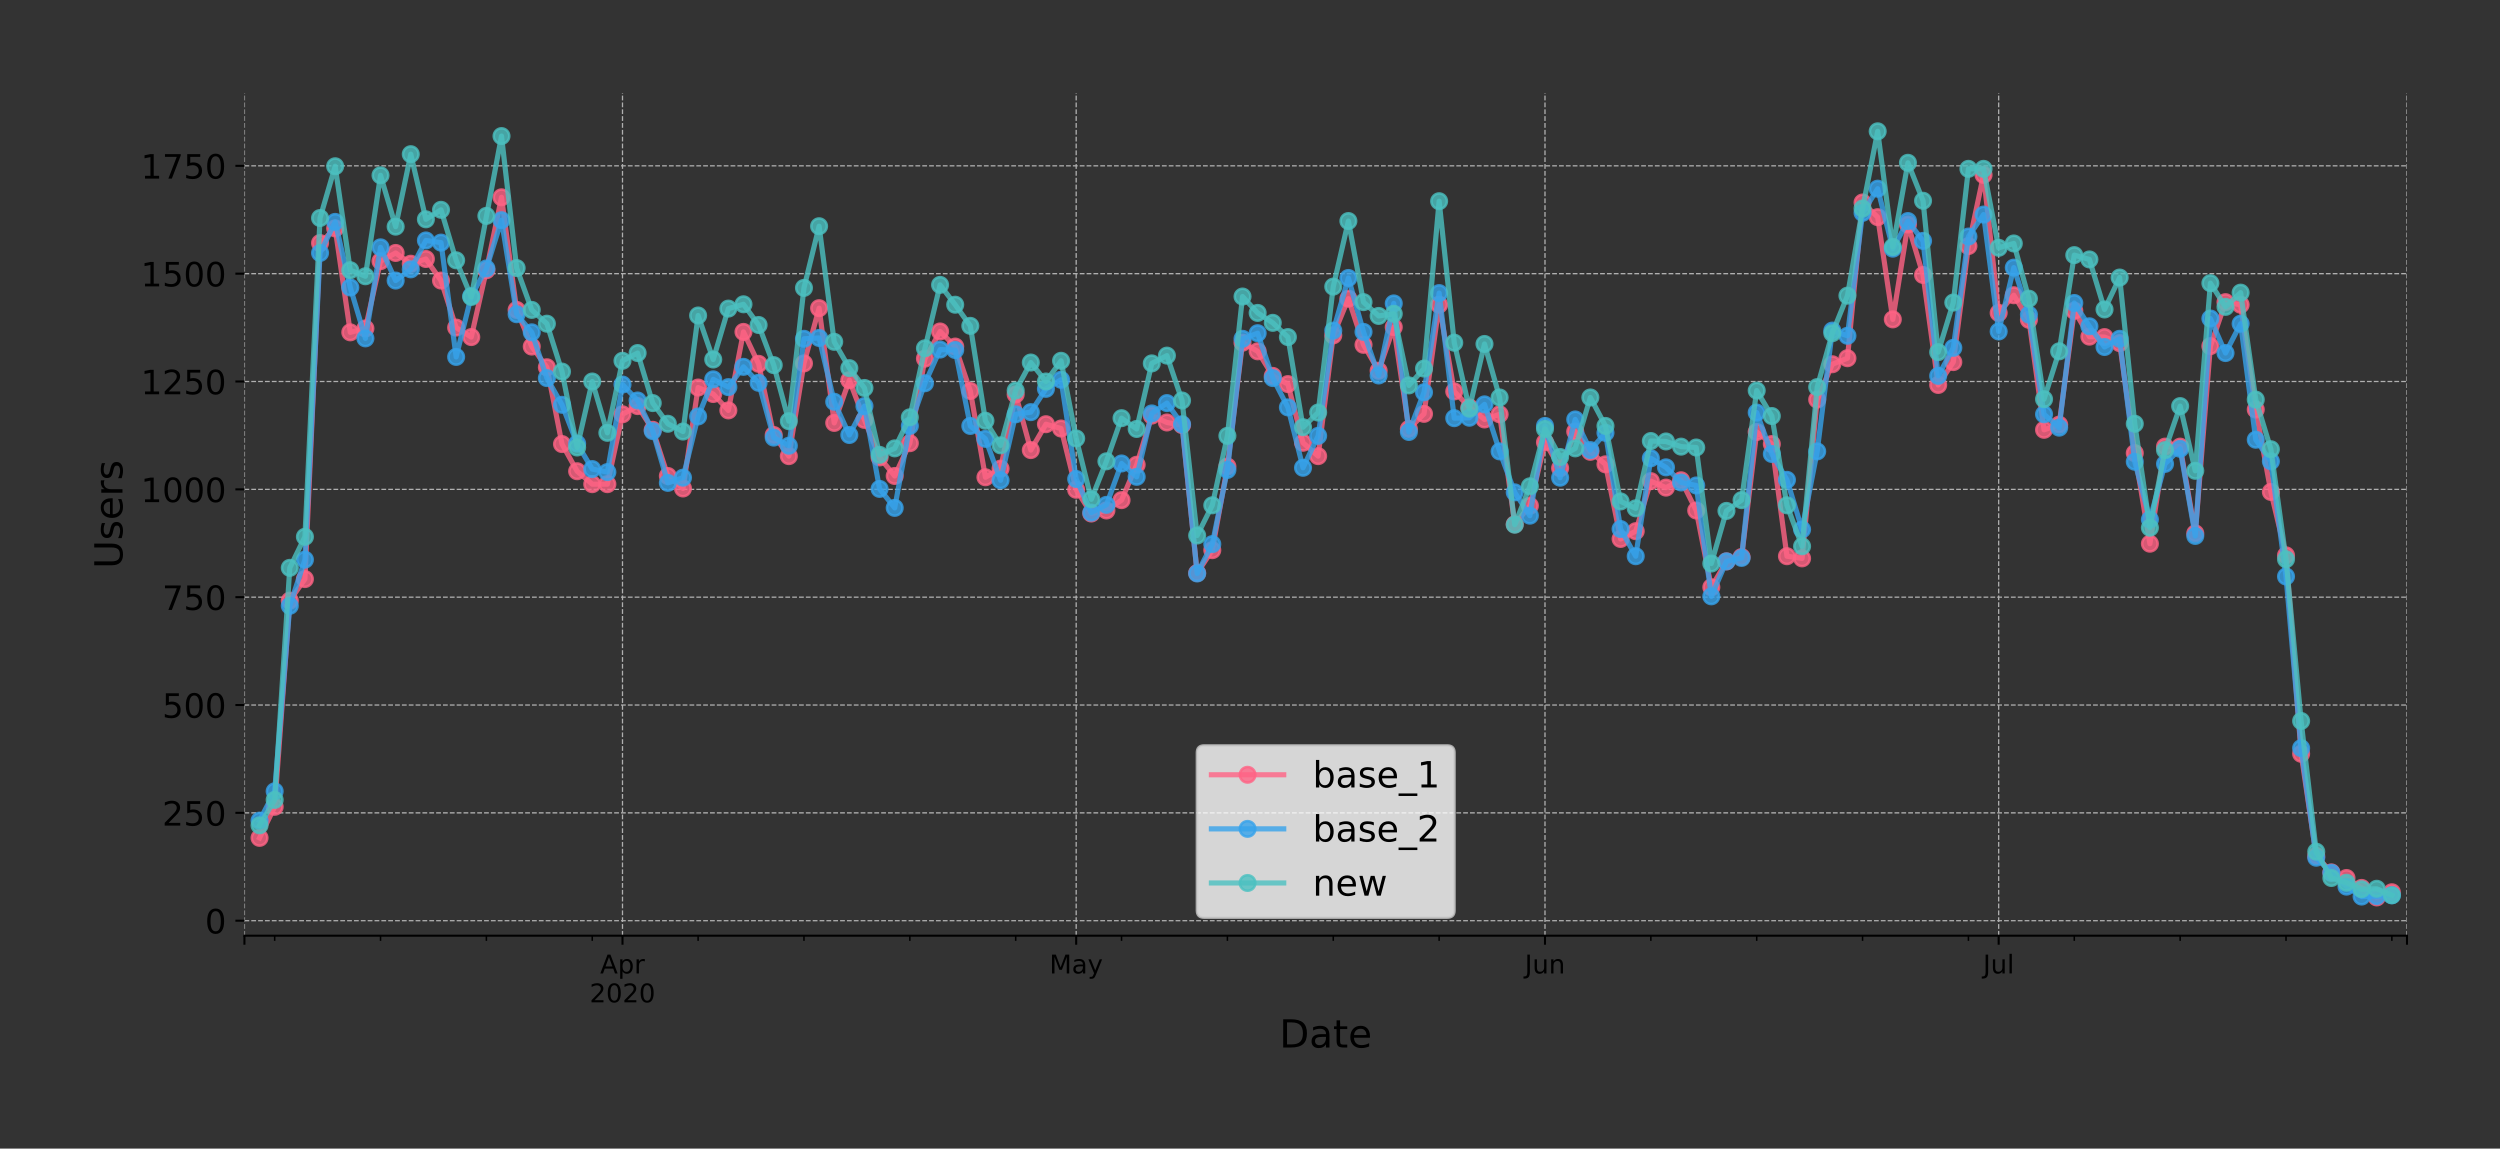 <?xml version="1.0" encoding="utf-8" standalone="no"?>
<!DOCTYPE svg PUBLIC "-//W3C//DTD SVG 1.1//EN"
  "http://www.w3.org/Graphics/SVG/1.1/DTD/svg11.dtd">
<!-- Created with matplotlib (https://matplotlib.org/) -->
<svg height="444.553pt" version="1.1" viewBox="0 0 967.602 444.553" width="967.602pt" xmlns="http://www.w3.org/2000/svg" xmlns:xlink="http://www.w3.org/1999/xlink">
 <rect x="0" y="0" width="967.602" height="444.553" fill="#333333" stroke="none"/>
 <defs>
  <style type="text/css">
*{stroke-linecap:butt;stroke-linejoin:round;}
  </style>
 </defs>
 <g id="figure_1">
  <g id="patch_1">
   <path d="M 0 444.553 
L 967.602 444.553 
L 967.602 -0 
L 0 -0 
z
" style="fill:none;"/>
  </g>
  <g id="axes_1">
   <g id="patch_2">
    <path d="M 94.602 362.16 
L 931.602 362.16 
L 931.602 36 
L 94.602 36 
z
" style="fill:none;"/>
   </g>
   <g id="matplotlib.axis_1">
    <g id="xtick_1">
     <g id="line2d_1">
      <path clip-path="url(#p23d2ae233d)" d="M 94.602 362.16 
L 94.602 36 
" style="fill:none;stroke:#b0b0b0;stroke-dasharray:1.85,0.8;stroke-dashoffset:0;stroke-width:0.5;"/>
     </g>
     <g id="line2d_2">
      <defs>
       <path d="M 0 0 
L 0 3.5 
" id="m725ad8c0c2" style="stroke:#000000;stroke-width:0.8;"/>
      </defs>
      <g>
       <use style="stroke:#000000;stroke-width:0.8;" x="94.602" xlink:href="#m725ad8c0c2" y="362.16"/>
      </g>
     </g>
    </g>
    <g id="xtick_2">
     <g id="line2d_3">
      <path clip-path="url(#p23d2ae233d)" d="M 240.931 362.16 
L 240.931 36 
" style="fill:none;stroke:#b0b0b0;stroke-dasharray:1.85,0.8;stroke-dashoffset:0;stroke-width:0.5;"/>
     </g>
     <g id="line2d_4">
      <g>
       <use style="stroke:#000000;stroke-width:0.8;" x="240.931" xlink:href="#m725ad8c0c2" y="362.16"/>
      </g>
     </g>
     <g id="text_1">
      <!-- Apr -->
      <defs>
       <path d="M 34.188 63.188 
L 20.797 26.906 
L 47.609 26.906 
z
M 28.609 72.906 
L 39.797 72.906 
L 67.578 0 
L 57.328 0 
L 50.688 18.703 
L 17.828 18.703 
L 11.188 0 
L 0.781 0 
z
" id="DejaVuSans-65"/>
       <path d="M 18.109 8.203 
L 18.109 -20.797 
L 9.078 -20.797 
L 9.078 54.688 
L 18.109 54.688 
L 18.109 46.391 
Q 20.953 51.266 25.266 53.625 
Q 29.594 56 35.594 56 
Q 45.562 56 51.781 48.094 
Q 58.016 40.188 58.016 27.297 
Q 58.016 14.406 51.781 6.484 
Q 45.562 -1.422 35.594 -1.422 
Q 29.594 -1.422 25.266 0.953 
Q 20.953 3.328 18.109 8.203 
z
M 48.688 27.297 
Q 48.688 37.203 44.609 42.844 
Q 40.531 48.484 33.406 48.484 
Q 26.266 48.484 22.188 42.844 
Q 18.109 37.203 18.109 27.297 
Q 18.109 17.391 22.188 11.75 
Q 26.266 6.109 33.406 6.109 
Q 40.531 6.109 44.609 11.75 
Q 48.688 17.391 48.688 27.297 
z
" id="DejaVuSans-112"/>
       <path d="M 41.109 46.297 
Q 39.594 47.172 37.812 47.578 
Q 36.031 48 33.891 48 
Q 26.266 48 22.188 43.047 
Q 18.109 38.094 18.109 28.812 
L 18.109 0 
L 9.078 0 
L 9.078 54.688 
L 18.109 54.688 
L 18.109 46.188 
Q 20.953 51.172 25.484 53.578 
Q 30.031 56 36.531 56 
Q 37.453 56 38.578 55.875 
Q 39.703 55.766 41.062 55.516 
z
" id="DejaVuSans-114"/>
      </defs>
      <g transform="translate(232.281 376.758)scale(0.1 -0.1)">
       <use xlink:href="#DejaVuSans-65"/>
       <use x="68.408" xlink:href="#DejaVuSans-112"/>
       <use x="131.885" xlink:href="#DejaVuSans-114"/>
      </g>
      <!-- 2020 -->
      <defs>
       <path d="M 19.188 8.297 
L 53.609 8.297 
L 53.609 0 
L 7.328 0 
L 7.328 8.297 
Q 12.938 14.109 22.625 23.891 
Q 32.328 33.688 34.812 36.531 
Q 39.547 41.844 41.422 45.531 
Q 43.312 49.219 43.312 52.781 
Q 43.312 58.594 39.234 62.25 
Q 35.156 65.922 28.609 65.922 
Q 23.969 65.922 18.812 64.312 
Q 13.672 62.703 7.812 59.422 
L 7.812 69.391 
Q 13.766 71.781 18.938 73 
Q 24.125 74.219 28.422 74.219 
Q 39.75 74.219 46.484 68.547 
Q 53.219 62.891 53.219 53.422 
Q 53.219 48.922 51.531 44.891 
Q 49.859 40.875 45.406 35.406 
Q 44.188 33.984 37.641 27.219 
Q 31.109 20.453 19.188 8.297 
z
" id="DejaVuSans-50"/>
       <path d="M 31.781 66.406 
Q 24.172 66.406 20.328 58.906 
Q 16.5 51.422 16.5 36.375 
Q 16.5 21.391 20.328 13.891 
Q 24.172 6.391 31.781 6.391 
Q 39.453 6.391 43.281 13.891 
Q 47.125 21.391 47.125 36.375 
Q 47.125 51.422 43.281 58.906 
Q 39.453 66.406 31.781 66.406 
z
M 31.781 74.219 
Q 44.047 74.219 50.516 64.516 
Q 56.984 54.828 56.984 36.375 
Q 56.984 17.969 50.516 8.266 
Q 44.047 -1.422 31.781 -1.422 
Q 19.531 -1.422 13.062 8.266 
Q 6.594 17.969 6.594 36.375 
Q 6.594 54.828 13.062 64.516 
Q 19.531 74.219 31.781 74.219 
z
" id="DejaVuSans-48"/>
      </defs>
      <g transform="translate(228.206 387.956)scale(0.1 -0.1)">
       <use xlink:href="#DejaVuSans-50"/>
       <use x="63.623" xlink:href="#DejaVuSans-48"/>
       <use x="127.246" xlink:href="#DejaVuSans-50"/>
       <use x="190.869" xlink:href="#DejaVuSans-48"/>
      </g>
     </g>
    </g>
    <g id="xtick_3">
     <g id="line2d_5">
      <path clip-path="url(#p23d2ae233d)" d="M 416.525 362.16 
L 416.525 36 
" style="fill:none;stroke:#b0b0b0;stroke-dasharray:1.85,0.8;stroke-dashoffset:0;stroke-width:0.5;"/>
     </g>
     <g id="line2d_6">
      <g>
       <use style="stroke:#000000;stroke-width:0.8;" x="416.525" xlink:href="#m725ad8c0c2" y="362.16"/>
      </g>
     </g>
     <g id="text_2">
      <!-- May -->
      <defs>
       <path d="M 9.812 72.906 
L 24.516 72.906 
L 43.109 23.297 
L 61.812 72.906 
L 76.516 72.906 
L 76.516 0 
L 66.891 0 
L 66.891 64.016 
L 48.094 14.016 
L 38.188 14.016 
L 19.391 64.016 
L 19.391 0 
L 9.812 0 
z
" id="DejaVuSans-77"/>
       <path d="M 34.281 27.484 
Q 23.391 27.484 19.188 25 
Q 14.984 22.516 14.984 16.5 
Q 14.984 11.719 18.141 8.906 
Q 21.297 6.109 26.703 6.109 
Q 34.188 6.109 38.703 11.406 
Q 43.219 16.703 43.219 25.484 
L 43.219 27.484 
z
M 52.203 31.203 
L 52.203 0 
L 43.219 0 
L 43.219 8.297 
Q 40.141 3.328 35.547 0.953 
Q 30.953 -1.422 24.312 -1.422 
Q 15.922 -1.422 10.953 3.297 
Q 6 8.016 6 15.922 
Q 6 25.141 12.172 29.828 
Q 18.359 34.516 30.609 34.516 
L 43.219 34.516 
L 43.219 35.406 
Q 43.219 41.609 39.141 45 
Q 35.062 48.391 27.688 48.391 
Q 23 48.391 18.547 47.266 
Q 14.109 46.141 10.016 43.891 
L 10.016 52.203 
Q 14.938 54.109 19.578 55.047 
Q 24.219 56 28.609 56 
Q 40.484 56 46.344 49.844 
Q 52.203 43.703 52.203 31.203 
z
" id="DejaVuSans-97"/>
       <path d="M 32.172 -5.078 
Q 28.375 -14.844 24.75 -17.812 
Q 21.141 -20.797 15.094 -20.797 
L 7.906 -20.797 
L 7.906 -13.281 
L 13.188 -13.281 
Q 16.891 -13.281 18.938 -11.516 
Q 21 -9.766 23.484 -3.219 
L 25.094 0.875 
L 2.984 54.688 
L 12.5 54.688 
L 29.594 11.922 
L 46.688 54.688 
L 56.203 54.688 
z
" id="DejaVuSans-121"/>
      </defs>
      <g transform="translate(406.188 376.758)scale(0.1 -0.1)">
       <use xlink:href="#DejaVuSans-77"/>
       <use x="86.279" xlink:href="#DejaVuSans-97"/>
       <use x="147.559" xlink:href="#DejaVuSans-121"/>
      </g>
     </g>
    </g>
    <g id="xtick_4">
     <g id="line2d_7">
      <path clip-path="url(#p23d2ae233d)" d="M 597.973 362.16 
L 597.973 36 
" style="fill:none;stroke:#b0b0b0;stroke-dasharray:1.85,0.8;stroke-dashoffset:0;stroke-width:0.5;"/>
     </g>
     <g id="line2d_8">
      <g>
       <use style="stroke:#000000;stroke-width:0.8;" x="597.973" xlink:href="#m725ad8c0c2" y="362.16"/>
      </g>
     </g>
     <g id="text_3">
      <!-- Jun -->
      <defs>
       <path d="M 9.812 72.906 
L 19.672 72.906 
L 19.672 5.078 
Q 19.672 -8.109 14.672 -14.062 
Q 9.672 -20.016 -1.422 -20.016 
L -5.172 -20.016 
L -5.172 -11.719 
L -2.094 -11.719 
Q 4.438 -11.719 7.125 -8.047 
Q 9.812 -4.391 9.812 5.078 
z
" id="DejaVuSans-74"/>
       <path d="M 8.5 21.578 
L 8.5 54.688 
L 17.484 54.688 
L 17.484 21.922 
Q 17.484 14.156 20.5 10.266 
Q 23.531 6.391 29.594 6.391 
Q 36.859 6.391 41.078 11.031 
Q 45.312 15.672 45.312 23.688 
L 45.312 54.688 
L 54.297 54.688 
L 54.297 0 
L 45.312 0 
L 45.312 8.406 
Q 42.047 3.422 37.719 1 
Q 33.406 -1.422 27.688 -1.422 
Q 18.266 -1.422 13.375 4.438 
Q 8.5 10.297 8.5 21.578 
z
M 31.109 56 
z
" id="DejaVuSans-117"/>
       <path d="M 54.891 33.016 
L 54.891 0 
L 45.906 0 
L 45.906 32.719 
Q 45.906 40.484 42.875 44.328 
Q 39.844 48.188 33.797 48.188 
Q 26.516 48.188 22.312 43.547 
Q 18.109 38.922 18.109 30.906 
L 18.109 0 
L 9.078 0 
L 9.078 54.688 
L 18.109 54.688 
L 18.109 46.188 
Q 21.344 51.125 25.703 53.562 
Q 30.078 56 35.797 56 
Q 45.219 56 50.047 50.172 
Q 54.891 44.344 54.891 33.016 
z
" id="DejaVuSans-110"/>
      </defs>
      <g transform="translate(590.16 376.758)scale(0.1 -0.1)">
       <use xlink:href="#DejaVuSans-74"/>
       <use x="29.492" xlink:href="#DejaVuSans-117"/>
       <use x="92.871" xlink:href="#DejaVuSans-110"/>
      </g>
     </g>
    </g>
    <g id="xtick_5">
     <g id="line2d_9">
      <path clip-path="url(#p23d2ae233d)" d="M 773.567 362.16 
L 773.567 36 
" style="fill:none;stroke:#b0b0b0;stroke-dasharray:1.85,0.8;stroke-dashoffset:0;stroke-width:0.5;"/>
     </g>
     <g id="line2d_10">
      <g>
       <use style="stroke:#000000;stroke-width:0.8;" x="773.567" xlink:href="#m725ad8c0c2" y="362.16"/>
      </g>
     </g>
     <g id="text_4">
      <!-- Jul -->
      <defs>
       <path d="M 9.422 75.984 
L 18.406 75.984 
L 18.406 0 
L 9.422 0 
z
" id="DejaVuSans-108"/>
      </defs>
      <g transform="translate(767.534 376.758)scale(0.1 -0.1)">
       <use xlink:href="#DejaVuSans-74"/>
       <use x="29.492" xlink:href="#DejaVuSans-117"/>
       <use x="92.871" xlink:href="#DejaVuSans-108"/>
      </g>
     </g>
    </g>
    <g id="xtick_6">
     <g id="line2d_11">
      <path clip-path="url(#p23d2ae233d)" d="M 931.602 362.16 
L 931.602 36 
" style="fill:none;stroke:#b0b0b0;stroke-dasharray:1.85,0.8;stroke-dashoffset:0;stroke-width:0.5;"/>
     </g>
     <g id="line2d_12">
      <g>
       <use style="stroke:#000000;stroke-width:0.8;" x="931.602" xlink:href="#m725ad8c0c2" y="362.16"/>
      </g>
     </g>
    </g>
    <g id="xtick_7">
     <g id="line2d_13">
      <defs>
       <path d="M 0 0 
L 0 2 
" id="mfce5da5f92" style="stroke:#000000;stroke-width:0.6;"/>
      </defs>
      <g>
       <use style="stroke:#000000;stroke-width:0.6;" x="106.308" xlink:href="#mfce5da5f92" y="362.16"/>
      </g>
     </g>
    </g>
    <g id="xtick_8">
     <g id="line2d_14">
      <g>
       <use style="stroke:#000000;stroke-width:0.6;" x="147.281" xlink:href="#mfce5da5f92" y="362.16"/>
      </g>
     </g>
    </g>
    <g id="xtick_9">
     <g id="line2d_15">
      <g>
       <use style="stroke:#000000;stroke-width:0.6;" x="188.253" xlink:href="#mfce5da5f92" y="362.16"/>
      </g>
     </g>
    </g>
    <g id="xtick_10">
     <g id="line2d_16">
      <g>
       <use style="stroke:#000000;stroke-width:0.6;" x="229.225" xlink:href="#mfce5da5f92" y="362.16"/>
      </g>
     </g>
    </g>
    <g id="xtick_11">
     <g id="line2d_17">
      <g>
       <use style="stroke:#000000;stroke-width:0.6;" x="270.197" xlink:href="#mfce5da5f92" y="362.16"/>
      </g>
     </g>
    </g>
    <g id="xtick_12">
     <g id="line2d_18">
      <g>
       <use style="stroke:#000000;stroke-width:0.6;" x="311.169" xlink:href="#mfce5da5f92" y="362.16"/>
      </g>
     </g>
    </g>
    <g id="xtick_13">
     <g id="line2d_19">
      <g>
       <use style="stroke:#000000;stroke-width:0.6;" x="352.141" xlink:href="#mfce5da5f92" y="362.16"/>
      </g>
     </g>
    </g>
    <g id="xtick_14">
     <g id="line2d_20">
      <g>
       <use style="stroke:#000000;stroke-width:0.6;" x="393.113" xlink:href="#mfce5da5f92" y="362.16"/>
      </g>
     </g>
    </g>
    <g id="xtick_15">
     <g id="line2d_21">
      <g>
       <use style="stroke:#000000;stroke-width:0.6;" x="434.085" xlink:href="#mfce5da5f92" y="362.16"/>
      </g>
     </g>
    </g>
    <g id="xtick_16">
     <g id="line2d_22">
      <g>
       <use style="stroke:#000000;stroke-width:0.6;" x="475.057" xlink:href="#mfce5da5f92" y="362.16"/>
      </g>
     </g>
    </g>
    <g id="xtick_17">
     <g id="line2d_23">
      <g>
       <use style="stroke:#000000;stroke-width:0.6;" x="516.029" xlink:href="#mfce5da5f92" y="362.16"/>
      </g>
     </g>
    </g>
    <g id="xtick_18">
     <g id="line2d_24">
      <g>
       <use style="stroke:#000000;stroke-width:0.6;" x="557.001" xlink:href="#mfce5da5f92" y="362.16"/>
      </g>
     </g>
    </g>
    <g id="xtick_19">
     <g id="line2d_25">
      <g>
       <use style="stroke:#000000;stroke-width:0.6;" x="638.945" xlink:href="#mfce5da5f92" y="362.16"/>
      </g>
     </g>
    </g>
    <g id="xtick_20">
     <g id="line2d_26">
      <g>
       <use style="stroke:#000000;stroke-width:0.6;" x="679.917" xlink:href="#mfce5da5f92" y="362.16"/>
      </g>
     </g>
    </g>
    <g id="xtick_21">
     <g id="line2d_27">
      <g>
       <use style="stroke:#000000;stroke-width:0.6;" x="720.889" xlink:href="#mfce5da5f92" y="362.16"/>
      </g>
     </g>
    </g>
    <g id="xtick_22">
     <g id="line2d_28">
      <g>
       <use style="stroke:#000000;stroke-width:0.6;" x="761.861" xlink:href="#mfce5da5f92" y="362.16"/>
      </g>
     </g>
    </g>
    <g id="xtick_23">
     <g id="line2d_29">
      <g>
       <use style="stroke:#000000;stroke-width:0.6;" x="802.833" xlink:href="#mfce5da5f92" y="362.16"/>
      </g>
     </g>
    </g>
    <g id="xtick_24">
     <g id="line2d_30">
      <g>
       <use style="stroke:#000000;stroke-width:0.6;" x="843.805" xlink:href="#mfce5da5f92" y="362.16"/>
      </g>
     </g>
    </g>
    <g id="xtick_25">
     <g id="line2d_31">
      <g>
       <use style="stroke:#000000;stroke-width:0.6;" x="884.777" xlink:href="#mfce5da5f92" y="362.16"/>
      </g>
     </g>
    </g>
    <g id="xtick_26">
     <g id="line2d_32">
      <g>
       <use style="stroke:#000000;stroke-width:0.6;" x="925.749" xlink:href="#mfce5da5f92" y="362.16"/>
      </g>
     </g>
    </g>
    <g id="text_5">
     <!-- Date -->
     <defs>
      <path d="M 19.672 64.797 
L 19.672 8.109 
L 31.594 8.109 
Q 46.688 8.109 53.688 14.938 
Q 60.688 21.781 60.688 36.531 
Q 60.688 51.172 53.688 57.984 
Q 46.688 64.797 31.594 64.797 
z
M 9.812 72.906 
L 30.078 72.906 
Q 51.266 72.906 61.172 64.094 
Q 71.094 55.281 71.094 36.531 
Q 71.094 17.672 61.125 8.828 
Q 51.172 0 30.078 0 
L 9.812 0 
z
" id="DejaVuSans-68"/>
      <path d="M 18.312 70.219 
L 18.312 54.688 
L 36.812 54.688 
L 36.812 47.703 
L 18.312 47.703 
L 18.312 18.016 
Q 18.312 11.328 20.141 9.422 
Q 21.969 7.516 27.594 7.516 
L 36.812 7.516 
L 36.812 0 
L 27.594 0 
Q 17.188 0 13.234 3.875 
Q 9.281 7.766 9.281 18.016 
L 9.281 47.703 
L 2.688 47.703 
L 2.688 54.688 
L 9.281 54.688 
L 9.281 70.219 
z
" id="DejaVuSans-116"/>
      <path d="M 56.203 29.594 
L 56.203 25.203 
L 14.891 25.203 
Q 15.484 15.922 20.484 11.062 
Q 25.484 6.203 34.422 6.203 
Q 39.594 6.203 44.453 7.469 
Q 49.312 8.734 54.109 11.281 
L 54.109 2.781 
Q 49.266 0.734 44.188 -0.344 
Q 39.109 -1.422 33.891 -1.422 
Q 20.797 -1.422 13.156 6.188 
Q 5.516 13.812 5.516 26.812 
Q 5.516 40.234 12.766 48.109 
Q 20.016 56 32.328 56 
Q 43.359 56 49.781 48.891 
Q 56.203 41.797 56.203 29.594 
z
M 47.219 32.234 
Q 47.125 39.594 43.094 43.984 
Q 39.062 48.391 32.422 48.391 
Q 24.906 48.391 20.391 44.141 
Q 15.875 39.891 15.188 32.172 
z
" id="DejaVuSans-101"/>
     </defs>
     <g transform="translate(495.176 405.434)scale(0.15 -0.15)">
      <use xlink:href="#DejaVuSans-68"/>
      <use x="77.002" xlink:href="#DejaVuSans-97"/>
      <use x="138.281" xlink:href="#DejaVuSans-116"/>
      <use x="177.49" xlink:href="#DejaVuSans-101"/>
     </g>
    </g>
   </g>
   <g id="matplotlib.axis_2">
    <g id="ytick_1">
     <g id="line2d_33">
      <path clip-path="url(#p23d2ae233d)" d="M 94.602 356.35 
L 931.602 356.35 
" style="fill:none;stroke:#b0b0b0;stroke-dasharray:1.85,0.8;stroke-dashoffset:0;stroke-width:0.5;"/>
     </g>
     <g id="line2d_34">
      <defs>
       <path d="M 0 0 
L -3.5 0 
" id="mdc25fae4ec" style="stroke:#000000;stroke-width:0.8;"/>
      </defs>
      <g>
       <use style="stroke:#000000;stroke-width:0.8;" x="94.602" xlink:href="#mdc25fae4ec" y="356.35"/>
      </g>
     </g>
     <g id="text_6">
      <!-- 0 -->
      <g transform="translate(79.331 361.289)scale(0.13 -0.13)">
       <use xlink:href="#DejaVuSans-48"/>
      </g>
     </g>
    </g>
    <g id="ytick_2">
     <g id="line2d_35">
      <path clip-path="url(#p23d2ae233d)" d="M 94.602 314.612 
L 931.602 314.612 
" style="fill:none;stroke:#b0b0b0;stroke-dasharray:1.85,0.8;stroke-dashoffset:0;stroke-width:0.5;"/>
     </g>
     <g id="line2d_36">
      <g>
       <use style="stroke:#000000;stroke-width:0.8;" x="94.602" xlink:href="#mdc25fae4ec" y="314.612"/>
      </g>
     </g>
     <g id="text_7">
      <!-- 250 -->
      <defs>
       <path d="M 10.797 72.906 
L 49.516 72.906 
L 49.516 64.594 
L 19.828 64.594 
L 19.828 46.734 
Q 21.969 47.469 24.109 47.828 
Q 26.266 48.188 28.422 48.188 
Q 40.625 48.188 47.75 41.5 
Q 54.891 34.812 54.891 23.391 
Q 54.891 11.625 47.562 5.094 
Q 40.234 -1.422 26.906 -1.422 
Q 22.312 -1.422 17.547 -0.641 
Q 12.797 0.141 7.719 1.703 
L 7.719 11.625 
Q 12.109 9.234 16.797 8.062 
Q 21.484 6.891 26.703 6.891 
Q 35.156 6.891 40.078 11.328 
Q 45.016 15.766 45.016 23.391 
Q 45.016 31 40.078 35.438 
Q 35.156 39.891 26.703 39.891 
Q 22.75 39.891 18.812 39.016 
Q 14.891 38.141 10.797 36.281 
z
" id="DejaVuSans-53"/>
      </defs>
      <g transform="translate(62.788 319.551)scale(0.13 -0.13)">
       <use xlink:href="#DejaVuSans-50"/>
       <use x="63.623" xlink:href="#DejaVuSans-53"/>
       <use x="127.246" xlink:href="#DejaVuSans-48"/>
      </g>
     </g>
    </g>
    <g id="ytick_3">
     <g id="line2d_37">
      <path clip-path="url(#p23d2ae233d)" d="M 94.602 272.873 
L 931.602 272.873 
" style="fill:none;stroke:#b0b0b0;stroke-dasharray:1.85,0.8;stroke-dashoffset:0;stroke-width:0.5;"/>
     </g>
     <g id="line2d_38">
      <g>
       <use style="stroke:#000000;stroke-width:0.8;" x="94.602" xlink:href="#mdc25fae4ec" y="272.873"/>
      </g>
     </g>
     <g id="text_8">
      <!-- 500 -->
      <g transform="translate(62.788 277.812)scale(0.13 -0.13)">
       <use xlink:href="#DejaVuSans-53"/>
       <use x="63.623" xlink:href="#DejaVuSans-48"/>
       <use x="127.246" xlink:href="#DejaVuSans-48"/>
      </g>
     </g>
    </g>
    <g id="ytick_4">
     <g id="line2d_39">
      <path clip-path="url(#p23d2ae233d)" d="M 94.602 231.135 
L 931.602 231.135 
" style="fill:none;stroke:#b0b0b0;stroke-dasharray:1.85,0.8;stroke-dashoffset:0;stroke-width:0.5;"/>
     </g>
     <g id="line2d_40">
      <g>
       <use style="stroke:#000000;stroke-width:0.8;" x="94.602" xlink:href="#mdc25fae4ec" y="231.135"/>
      </g>
     </g>
     <g id="text_9">
      <!-- 750 -->
      <defs>
       <path d="M 8.203 72.906 
L 55.078 72.906 
L 55.078 68.703 
L 28.609 0 
L 18.312 0 
L 43.219 64.594 
L 8.203 64.594 
z
" id="DejaVuSans-55"/>
      </defs>
      <g transform="translate(62.788 236.074)scale(0.13 -0.13)">
       <use xlink:href="#DejaVuSans-55"/>
       <use x="63.623" xlink:href="#DejaVuSans-53"/>
       <use x="127.246" xlink:href="#DejaVuSans-48"/>
      </g>
     </g>
    </g>
    <g id="ytick_5">
     <g id="line2d_41">
      <path clip-path="url(#p23d2ae233d)" d="M 94.602 189.397 
L 931.602 189.397 
" style="fill:none;stroke:#b0b0b0;stroke-dasharray:1.85,0.8;stroke-dashoffset:0;stroke-width:0.5;"/>
     </g>
     <g id="line2d_42">
      <g>
       <use style="stroke:#000000;stroke-width:0.8;" x="94.602" xlink:href="#mdc25fae4ec" y="189.397"/>
      </g>
     </g>
     <g id="text_10">
      <!-- 1000 -->
      <defs>
       <path d="M 12.406 8.297 
L 28.516 8.297 
L 28.516 63.922 
L 10.984 60.406 
L 10.984 69.391 
L 28.422 72.906 
L 38.281 72.906 
L 38.281 8.297 
L 54.391 8.297 
L 54.391 0 
L 12.406 0 
z
" id="DejaVuSans-49"/>
      </defs>
      <g transform="translate(54.517 194.336)scale(0.13 -0.13)">
       <use xlink:href="#DejaVuSans-49"/>
       <use x="63.623" xlink:href="#DejaVuSans-48"/>
       <use x="127.246" xlink:href="#DejaVuSans-48"/>
       <use x="190.869" xlink:href="#DejaVuSans-48"/>
      </g>
     </g>
    </g>
    <g id="ytick_6">
     <g id="line2d_43">
      <path clip-path="url(#p23d2ae233d)" d="M 94.602 147.658 
L 931.602 147.658 
" style="fill:none;stroke:#b0b0b0;stroke-dasharray:1.85,0.8;stroke-dashoffset:0;stroke-width:0.5;"/>
     </g>
     <g id="line2d_44">
      <g>
       <use style="stroke:#000000;stroke-width:0.8;" x="94.602" xlink:href="#mdc25fae4ec" y="147.658"/>
      </g>
     </g>
     <g id="text_11">
      <!-- 1250 -->
      <g transform="translate(54.517 152.597)scale(0.13 -0.13)">
       <use xlink:href="#DejaVuSans-49"/>
       <use x="63.623" xlink:href="#DejaVuSans-50"/>
       <use x="127.246" xlink:href="#DejaVuSans-53"/>
       <use x="190.869" xlink:href="#DejaVuSans-48"/>
      </g>
     </g>
    </g>
    <g id="ytick_7">
     <g id="line2d_45">
      <path clip-path="url(#p23d2ae233d)" d="M 94.602 105.92 
L 931.602 105.92 
" style="fill:none;stroke:#b0b0b0;stroke-dasharray:1.85,0.8;stroke-dashoffset:0;stroke-width:0.5;"/>
     </g>
     <g id="line2d_46">
      <g>
       <use style="stroke:#000000;stroke-width:0.8;" x="94.602" xlink:href="#mdc25fae4ec" y="105.92"/>
      </g>
     </g>
     <g id="text_12">
      <!-- 1500 -->
      <g transform="translate(54.517 110.859)scale(0.13 -0.13)">
       <use xlink:href="#DejaVuSans-49"/>
       <use x="63.623" xlink:href="#DejaVuSans-53"/>
       <use x="127.246" xlink:href="#DejaVuSans-48"/>
       <use x="190.869" xlink:href="#DejaVuSans-48"/>
      </g>
     </g>
    </g>
    <g id="ytick_8">
     <g id="line2d_47">
      <path clip-path="url(#p23d2ae233d)" d="M 94.602 64.182 
L 931.602 64.182 
" style="fill:none;stroke:#b0b0b0;stroke-dasharray:1.85,0.8;stroke-dashoffset:0;stroke-width:0.5;"/>
     </g>
     <g id="line2d_48">
      <g>
       <use style="stroke:#000000;stroke-width:0.8;" x="94.602" xlink:href="#mdc25fae4ec" y="64.182"/>
      </g>
     </g>
     <g id="text_13">
      <!-- 1750 -->
      <g transform="translate(54.517 69.121)scale(0.13 -0.13)">
       <use xlink:href="#DejaVuSans-49"/>
       <use x="63.623" xlink:href="#DejaVuSans-55"/>
       <use x="127.246" xlink:href="#DejaVuSans-53"/>
       <use x="190.869" xlink:href="#DejaVuSans-48"/>
      </g>
     </g>
    </g>
    <g id="text_14">
     <!-- Users -->
     <defs>
      <path d="M 8.688 72.906 
L 18.609 72.906 
L 18.609 28.609 
Q 18.609 16.891 22.844 11.734 
Q 27.094 6.594 36.625 6.594 
Q 46.094 6.594 50.344 11.734 
Q 54.594 16.891 54.594 28.609 
L 54.594 72.906 
L 64.5 72.906 
L 64.5 27.391 
Q 64.5 13.141 57.438 5.859 
Q 50.391 -1.422 36.625 -1.422 
Q 22.797 -1.422 15.734 5.859 
Q 8.688 13.141 8.688 27.391 
z
" id="DejaVuSans-85"/>
      <path d="M 44.281 53.078 
L 44.281 44.578 
Q 40.484 46.531 36.375 47.5 
Q 32.281 48.484 27.875 48.484 
Q 21.188 48.484 17.844 46.438 
Q 14.5 44.391 14.5 40.281 
Q 14.5 37.156 16.891 35.375 
Q 19.281 33.594 26.516 31.984 
L 29.594 31.297 
Q 39.156 29.25 43.188 25.516 
Q 47.219 21.781 47.219 15.094 
Q 47.219 7.469 41.188 3.016 
Q 35.156 -1.422 24.609 -1.422 
Q 20.219 -1.422 15.453 -0.562 
Q 10.688 0.297 5.422 2 
L 5.422 11.281 
Q 10.406 8.688 15.234 7.391 
Q 20.062 6.109 24.812 6.109 
Q 31.156 6.109 34.562 8.281 
Q 37.984 10.453 37.984 14.406 
Q 37.984 18.062 35.516 20.016 
Q 33.062 21.969 24.703 23.781 
L 21.578 24.516 
Q 13.234 26.266 9.516 29.906 
Q 5.812 33.547 5.812 39.891 
Q 5.812 47.609 11.281 51.797 
Q 16.75 56 26.812 56 
Q 31.781 56 36.172 55.266 
Q 40.578 54.547 44.281 53.078 
z
" id="DejaVuSans-115"/>
     </defs>
     <g transform="translate(47.398 220.081)rotate(-90)scale(0.15 -0.15)">
      <use xlink:href="#DejaVuSans-85"/>
      <use x="73.193" xlink:href="#DejaVuSans-115"/>
      <use x="125.293" xlink:href="#DejaVuSans-101"/>
      <use x="186.816" xlink:href="#DejaVuSans-114"/>
      <use x="227.93" xlink:href="#DejaVuSans-115"/>
     </g>
    </g>
   </g>
   <g id="line2d_49">
    <path clip-path="url(#p23d2ae233d)" d="M 100.455 324.295 
L 106.308 312.274 
L 112.162 232.471 
L 118.015 224.123 
L 123.868 94.066 
L 129.721 88.39 
L 135.574 128.626 
L 141.427 127.123 
L 147.281 101.078 
L 153.134 97.906 
L 158.987 102.08 
L 164.84 100.244 
L 170.693 108.591 
L 176.546 126.789 
L 182.399 130.462 
L 188.253 104.584 
L 194.106 76.369 
L 199.959 119.944 
L 205.812 134.135 
L 211.665 142.149 
L 217.518 171.867 
L 223.371 182.385 
L 229.225 187.393 
L 235.078 187.393 
L 240.931 160.347 
L 246.784 157.175 
L 252.637 166.357 
L 258.49 184.221 
L 264.343 189.063 
L 270.197 149.996 
L 276.05 152.5 
L 281.903 158.844 
L 287.756 128.459 
L 293.609 140.813 
L 299.462 168.361 
L 305.315 176.541 
L 311.169 140.646 
L 317.022 119.276 
L 322.875 163.686 
L 328.728 147.158 
L 334.581 162.517 
L 340.434 177.042 
L 346.288 184.221 
L 352.141 171.533 
L 357.994 138.81 
L 363.847 128.292 
L 369.7 134.135 
L 375.553 151.331 
L 381.406 184.722 
L 387.26 181.383 
L 393.113 152.667 
L 398.966 174.204 
L 404.819 164.187 
L 410.672 165.856 
L 416.525 189.564 
L 422.378 198.746 
L 428.232 197.577 
L 434.085 193.571 
L 439.938 179.88 
L 445.791 160.848 
L 451.644 163.519 
L 457.497 164.521 
L 463.35 221.786 
L 469.204 212.937 
L 475.057 180.548 
L 480.91 132.633 
L 486.763 135.972 
L 492.616 145.488 
L 498.469 148.66 
L 504.322 171.366 
L 510.176 176.541 
L 516.029 129.794 
L 521.882 115.603 
L 527.735 133.467 
L 533.588 143.485 
L 539.441 126.622 
L 545.294 166.023 
L 551.148 160.18 
L 557.001 117.941 
L 562.854 151.498 
L 568.707 157.676 
L 574.56 162.35 
L 580.413 160.347 
L 586.267 202.92 
L 592.12 195.741 
L 597.973 171.199 
L 603.826 181.216 
L 609.679 167.025 
L 615.532 174.872 
L 621.385 179.713 
L 627.239 208.596 
L 633.092 205.591 
L 638.945 186.225 
L 644.798 188.729 
L 650.651 185.891 
L 656.504 197.577 
L 662.357 227.295 
L 668.211 217.278 
L 674.064 215.608 
L 679.917 167.192 
L 685.77 171.867 
L 691.623 215.274 
L 697.476 216.109 
L 703.329 154.67 
L 709.183 140.98 
L 715.036 138.643 
L 720.889 78.373 
L 726.742 84.049 
L 732.595 123.617 
L 738.448 86.887 
L 744.301 106.421 
L 750.155 148.994 
L 756.008 140.145 
L 761.861 95.235 
L 767.714 67.688 
L 773.567 121.113 
L 779.42 114.268 
L 785.274 123.784 
L 791.127 166.357 
L 796.98 164.354 
L 802.833 120.278 
L 808.686 130.295 
L 814.539 130.462 
L 820.392 132.8 
L 826.246 175.373 
L 832.099 210.433 
L 837.952 172.868 
L 843.805 172.868 
L 849.658 206.426 
L 855.511 133.968 
L 861.364 116.939 
L 867.218 117.941 
L 873.071 158.51 
L 878.924 190.398 
L 884.777 214.941 
L 890.63 291.739 
L 896.483 331.307 
L 902.336 337.651 
L 908.19 339.822 
L 914.043 343.662 
L 919.896 347.335 
L 925.749 345.331 
L 925.749 345.331 
" style="fill:none;stroke:#ff6384;stroke-linecap:square;stroke-opacity:0.8;stroke-width:2;"/>
    <defs>
     <path d="M 0 3 
C 0.796 3 1.559 2.684 2.121 2.121 
C 2.684 1.559 3 0.796 3 0 
C 3 -0.796 2.684 -1.559 2.121 -2.121 
C 1.559 -2.684 0.796 -3 0 -3 
C -0.796 -3 -1.559 -2.684 -2.121 -2.121 
C -2.684 -1.559 -3 -0.796 -3 0 
C -3 0.796 -2.684 1.559 -2.121 2.121 
C -1.559 2.684 -0.796 3 0 3 
z
" id="m38309b43a3" style="stroke:#ff6384;stroke-opacity:0.8;"/>
    </defs>
    <g clip-path="url(#p23d2ae233d)">
     <use style="fill:#ff6384;fill-opacity:0.8;stroke:#ff6384;stroke-opacity:0.8;" x="100.455" xlink:href="#m38309b43a3" y="324.295"/>
     <use style="fill:#ff6384;fill-opacity:0.8;stroke:#ff6384;stroke-opacity:0.8;" x="106.308" xlink:href="#m38309b43a3" y="312.274"/>
     <use style="fill:#ff6384;fill-opacity:0.8;stroke:#ff6384;stroke-opacity:0.8;" x="112.162" xlink:href="#m38309b43a3" y="232.471"/>
     <use style="fill:#ff6384;fill-opacity:0.8;stroke:#ff6384;stroke-opacity:0.8;" x="118.015" xlink:href="#m38309b43a3" y="224.123"/>
     <use style="fill:#ff6384;fill-opacity:0.8;stroke:#ff6384;stroke-opacity:0.8;" x="123.868" xlink:href="#m38309b43a3" y="94.066"/>
     <use style="fill:#ff6384;fill-opacity:0.8;stroke:#ff6384;stroke-opacity:0.8;" x="129.721" xlink:href="#m38309b43a3" y="88.39"/>
     <use style="fill:#ff6384;fill-opacity:0.8;stroke:#ff6384;stroke-opacity:0.8;" x="135.574" xlink:href="#m38309b43a3" y="128.626"/>
     <use style="fill:#ff6384;fill-opacity:0.8;stroke:#ff6384;stroke-opacity:0.8;" x="141.427" xlink:href="#m38309b43a3" y="127.123"/>
     <use style="fill:#ff6384;fill-opacity:0.8;stroke:#ff6384;stroke-opacity:0.8;" x="147.281" xlink:href="#m38309b43a3" y="101.078"/>
     <use style="fill:#ff6384;fill-opacity:0.8;stroke:#ff6384;stroke-opacity:0.8;" x="153.134" xlink:href="#m38309b43a3" y="97.906"/>
     <use style="fill:#ff6384;fill-opacity:0.8;stroke:#ff6384;stroke-opacity:0.8;" x="158.987" xlink:href="#m38309b43a3" y="102.08"/>
     <use style="fill:#ff6384;fill-opacity:0.8;stroke:#ff6384;stroke-opacity:0.8;" x="164.84" xlink:href="#m38309b43a3" y="100.244"/>
     <use style="fill:#ff6384;fill-opacity:0.8;stroke:#ff6384;stroke-opacity:0.8;" x="170.693" xlink:href="#m38309b43a3" y="108.591"/>
     <use style="fill:#ff6384;fill-opacity:0.8;stroke:#ff6384;stroke-opacity:0.8;" x="176.546" xlink:href="#m38309b43a3" y="126.789"/>
     <use style="fill:#ff6384;fill-opacity:0.8;stroke:#ff6384;stroke-opacity:0.8;" x="182.399" xlink:href="#m38309b43a3" y="130.462"/>
     <use style="fill:#ff6384;fill-opacity:0.8;stroke:#ff6384;stroke-opacity:0.8;" x="188.253" xlink:href="#m38309b43a3" y="104.584"/>
     <use style="fill:#ff6384;fill-opacity:0.8;stroke:#ff6384;stroke-opacity:0.8;" x="194.106" xlink:href="#m38309b43a3" y="76.369"/>
     <use style="fill:#ff6384;fill-opacity:0.8;stroke:#ff6384;stroke-opacity:0.8;" x="199.959" xlink:href="#m38309b43a3" y="119.944"/>
     <use style="fill:#ff6384;fill-opacity:0.8;stroke:#ff6384;stroke-opacity:0.8;" x="205.812" xlink:href="#m38309b43a3" y="134.135"/>
     <use style="fill:#ff6384;fill-opacity:0.8;stroke:#ff6384;stroke-opacity:0.8;" x="211.665" xlink:href="#m38309b43a3" y="142.149"/>
     <use style="fill:#ff6384;fill-opacity:0.8;stroke:#ff6384;stroke-opacity:0.8;" x="217.518" xlink:href="#m38309b43a3" y="171.867"/>
     <use style="fill:#ff6384;fill-opacity:0.8;stroke:#ff6384;stroke-opacity:0.8;" x="223.371" xlink:href="#m38309b43a3" y="182.385"/>
     <use style="fill:#ff6384;fill-opacity:0.8;stroke:#ff6384;stroke-opacity:0.8;" x="229.225" xlink:href="#m38309b43a3" y="187.393"/>
     <use style="fill:#ff6384;fill-opacity:0.8;stroke:#ff6384;stroke-opacity:0.8;" x="235.078" xlink:href="#m38309b43a3" y="187.393"/>
     <use style="fill:#ff6384;fill-opacity:0.8;stroke:#ff6384;stroke-opacity:0.8;" x="240.931" xlink:href="#m38309b43a3" y="160.347"/>
     <use style="fill:#ff6384;fill-opacity:0.8;stroke:#ff6384;stroke-opacity:0.8;" x="246.784" xlink:href="#m38309b43a3" y="157.175"/>
     <use style="fill:#ff6384;fill-opacity:0.8;stroke:#ff6384;stroke-opacity:0.8;" x="252.637" xlink:href="#m38309b43a3" y="166.357"/>
     <use style="fill:#ff6384;fill-opacity:0.8;stroke:#ff6384;stroke-opacity:0.8;" x="258.49" xlink:href="#m38309b43a3" y="184.221"/>
     <use style="fill:#ff6384;fill-opacity:0.8;stroke:#ff6384;stroke-opacity:0.8;" x="264.343" xlink:href="#m38309b43a3" y="189.063"/>
     <use style="fill:#ff6384;fill-opacity:0.8;stroke:#ff6384;stroke-opacity:0.8;" x="270.197" xlink:href="#m38309b43a3" y="149.996"/>
     <use style="fill:#ff6384;fill-opacity:0.8;stroke:#ff6384;stroke-opacity:0.8;" x="276.05" xlink:href="#m38309b43a3" y="152.5"/>
     <use style="fill:#ff6384;fill-opacity:0.8;stroke:#ff6384;stroke-opacity:0.8;" x="281.903" xlink:href="#m38309b43a3" y="158.844"/>
     <use style="fill:#ff6384;fill-opacity:0.8;stroke:#ff6384;stroke-opacity:0.8;" x="287.756" xlink:href="#m38309b43a3" y="128.459"/>
     <use style="fill:#ff6384;fill-opacity:0.8;stroke:#ff6384;stroke-opacity:0.8;" x="293.609" xlink:href="#m38309b43a3" y="140.813"/>
     <use style="fill:#ff6384;fill-opacity:0.8;stroke:#ff6384;stroke-opacity:0.8;" x="299.462" xlink:href="#m38309b43a3" y="168.361"/>
     <use style="fill:#ff6384;fill-opacity:0.8;stroke:#ff6384;stroke-opacity:0.8;" x="305.315" xlink:href="#m38309b43a3" y="176.541"/>
     <use style="fill:#ff6384;fill-opacity:0.8;stroke:#ff6384;stroke-opacity:0.8;" x="311.169" xlink:href="#m38309b43a3" y="140.646"/>
     <use style="fill:#ff6384;fill-opacity:0.8;stroke:#ff6384;stroke-opacity:0.8;" x="317.022" xlink:href="#m38309b43a3" y="119.276"/>
     <use style="fill:#ff6384;fill-opacity:0.8;stroke:#ff6384;stroke-opacity:0.8;" x="322.875" xlink:href="#m38309b43a3" y="163.686"/>
     <use style="fill:#ff6384;fill-opacity:0.8;stroke:#ff6384;stroke-opacity:0.8;" x="328.728" xlink:href="#m38309b43a3" y="147.158"/>
     <use style="fill:#ff6384;fill-opacity:0.8;stroke:#ff6384;stroke-opacity:0.8;" x="334.581" xlink:href="#m38309b43a3" y="162.517"/>
     <use style="fill:#ff6384;fill-opacity:0.8;stroke:#ff6384;stroke-opacity:0.8;" x="340.434" xlink:href="#m38309b43a3" y="177.042"/>
     <use style="fill:#ff6384;fill-opacity:0.8;stroke:#ff6384;stroke-opacity:0.8;" x="346.288" xlink:href="#m38309b43a3" y="184.221"/>
     <use style="fill:#ff6384;fill-opacity:0.8;stroke:#ff6384;stroke-opacity:0.8;" x="352.141" xlink:href="#m38309b43a3" y="171.533"/>
     <use style="fill:#ff6384;fill-opacity:0.8;stroke:#ff6384;stroke-opacity:0.8;" x="357.994" xlink:href="#m38309b43a3" y="138.81"/>
     <use style="fill:#ff6384;fill-opacity:0.8;stroke:#ff6384;stroke-opacity:0.8;" x="363.847" xlink:href="#m38309b43a3" y="128.292"/>
     <use style="fill:#ff6384;fill-opacity:0.8;stroke:#ff6384;stroke-opacity:0.8;" x="369.7" xlink:href="#m38309b43a3" y="134.135"/>
     <use style="fill:#ff6384;fill-opacity:0.8;stroke:#ff6384;stroke-opacity:0.8;" x="375.553" xlink:href="#m38309b43a3" y="151.331"/>
     <use style="fill:#ff6384;fill-opacity:0.8;stroke:#ff6384;stroke-opacity:0.8;" x="381.406" xlink:href="#m38309b43a3" y="184.722"/>
     <use style="fill:#ff6384;fill-opacity:0.8;stroke:#ff6384;stroke-opacity:0.8;" x="387.26" xlink:href="#m38309b43a3" y="181.383"/>
     <use style="fill:#ff6384;fill-opacity:0.8;stroke:#ff6384;stroke-opacity:0.8;" x="393.113" xlink:href="#m38309b43a3" y="152.667"/>
     <use style="fill:#ff6384;fill-opacity:0.8;stroke:#ff6384;stroke-opacity:0.8;" x="398.966" xlink:href="#m38309b43a3" y="174.204"/>
     <use style="fill:#ff6384;fill-opacity:0.8;stroke:#ff6384;stroke-opacity:0.8;" x="404.819" xlink:href="#m38309b43a3" y="164.187"/>
     <use style="fill:#ff6384;fill-opacity:0.8;stroke:#ff6384;stroke-opacity:0.8;" x="410.672" xlink:href="#m38309b43a3" y="165.856"/>
     <use style="fill:#ff6384;fill-opacity:0.8;stroke:#ff6384;stroke-opacity:0.8;" x="416.525" xlink:href="#m38309b43a3" y="189.564"/>
     <use style="fill:#ff6384;fill-opacity:0.8;stroke:#ff6384;stroke-opacity:0.8;" x="422.378" xlink:href="#m38309b43a3" y="198.746"/>
     <use style="fill:#ff6384;fill-opacity:0.8;stroke:#ff6384;stroke-opacity:0.8;" x="428.232" xlink:href="#m38309b43a3" y="197.577"/>
     <use style="fill:#ff6384;fill-opacity:0.8;stroke:#ff6384;stroke-opacity:0.8;" x="434.085" xlink:href="#m38309b43a3" y="193.571"/>
     <use style="fill:#ff6384;fill-opacity:0.8;stroke:#ff6384;stroke-opacity:0.8;" x="439.938" xlink:href="#m38309b43a3" y="179.88"/>
     <use style="fill:#ff6384;fill-opacity:0.8;stroke:#ff6384;stroke-opacity:0.8;" x="445.791" xlink:href="#m38309b43a3" y="160.848"/>
     <use style="fill:#ff6384;fill-opacity:0.8;stroke:#ff6384;stroke-opacity:0.8;" x="451.644" xlink:href="#m38309b43a3" y="163.519"/>
     <use style="fill:#ff6384;fill-opacity:0.8;stroke:#ff6384;stroke-opacity:0.8;" x="457.497" xlink:href="#m38309b43a3" y="164.521"/>
     <use style="fill:#ff6384;fill-opacity:0.8;stroke:#ff6384;stroke-opacity:0.8;" x="463.35" xlink:href="#m38309b43a3" y="221.786"/>
     <use style="fill:#ff6384;fill-opacity:0.8;stroke:#ff6384;stroke-opacity:0.8;" x="469.204" xlink:href="#m38309b43a3" y="212.937"/>
     <use style="fill:#ff6384;fill-opacity:0.8;stroke:#ff6384;stroke-opacity:0.8;" x="475.057" xlink:href="#m38309b43a3" y="180.548"/>
     <use style="fill:#ff6384;fill-opacity:0.8;stroke:#ff6384;stroke-opacity:0.8;" x="480.91" xlink:href="#m38309b43a3" y="132.633"/>
     <use style="fill:#ff6384;fill-opacity:0.8;stroke:#ff6384;stroke-opacity:0.8;" x="486.763" xlink:href="#m38309b43a3" y="135.972"/>
     <use style="fill:#ff6384;fill-opacity:0.8;stroke:#ff6384;stroke-opacity:0.8;" x="492.616" xlink:href="#m38309b43a3" y="145.488"/>
     <use style="fill:#ff6384;fill-opacity:0.8;stroke:#ff6384;stroke-opacity:0.8;" x="498.469" xlink:href="#m38309b43a3" y="148.66"/>
     <use style="fill:#ff6384;fill-opacity:0.8;stroke:#ff6384;stroke-opacity:0.8;" x="504.322" xlink:href="#m38309b43a3" y="171.366"/>
     <use style="fill:#ff6384;fill-opacity:0.8;stroke:#ff6384;stroke-opacity:0.8;" x="510.176" xlink:href="#m38309b43a3" y="176.541"/>
     <use style="fill:#ff6384;fill-opacity:0.8;stroke:#ff6384;stroke-opacity:0.8;" x="516.029" xlink:href="#m38309b43a3" y="129.794"/>
     <use style="fill:#ff6384;fill-opacity:0.8;stroke:#ff6384;stroke-opacity:0.8;" x="521.882" xlink:href="#m38309b43a3" y="115.603"/>
     <use style="fill:#ff6384;fill-opacity:0.8;stroke:#ff6384;stroke-opacity:0.8;" x="527.735" xlink:href="#m38309b43a3" y="133.467"/>
     <use style="fill:#ff6384;fill-opacity:0.8;stroke:#ff6384;stroke-opacity:0.8;" x="533.588" xlink:href="#m38309b43a3" y="143.485"/>
     <use style="fill:#ff6384;fill-opacity:0.8;stroke:#ff6384;stroke-opacity:0.8;" x="539.441" xlink:href="#m38309b43a3" y="126.622"/>
     <use style="fill:#ff6384;fill-opacity:0.8;stroke:#ff6384;stroke-opacity:0.8;" x="545.294" xlink:href="#m38309b43a3" y="166.023"/>
     <use style="fill:#ff6384;fill-opacity:0.8;stroke:#ff6384;stroke-opacity:0.8;" x="551.148" xlink:href="#m38309b43a3" y="160.18"/>
     <use style="fill:#ff6384;fill-opacity:0.8;stroke:#ff6384;stroke-opacity:0.8;" x="557.001" xlink:href="#m38309b43a3" y="117.941"/>
     <use style="fill:#ff6384;fill-opacity:0.8;stroke:#ff6384;stroke-opacity:0.8;" x="562.854" xlink:href="#m38309b43a3" y="151.498"/>
     <use style="fill:#ff6384;fill-opacity:0.8;stroke:#ff6384;stroke-opacity:0.8;" x="568.707" xlink:href="#m38309b43a3" y="157.676"/>
     <use style="fill:#ff6384;fill-opacity:0.8;stroke:#ff6384;stroke-opacity:0.8;" x="574.56" xlink:href="#m38309b43a3" y="162.35"/>
     <use style="fill:#ff6384;fill-opacity:0.8;stroke:#ff6384;stroke-opacity:0.8;" x="580.413" xlink:href="#m38309b43a3" y="160.347"/>
     <use style="fill:#ff6384;fill-opacity:0.8;stroke:#ff6384;stroke-opacity:0.8;" x="586.267" xlink:href="#m38309b43a3" y="202.92"/>
     <use style="fill:#ff6384;fill-opacity:0.8;stroke:#ff6384;stroke-opacity:0.8;" x="592.12" xlink:href="#m38309b43a3" y="195.741"/>
     <use style="fill:#ff6384;fill-opacity:0.8;stroke:#ff6384;stroke-opacity:0.8;" x="597.973" xlink:href="#m38309b43a3" y="171.199"/>
     <use style="fill:#ff6384;fill-opacity:0.8;stroke:#ff6384;stroke-opacity:0.8;" x="603.826" xlink:href="#m38309b43a3" y="181.216"/>
     <use style="fill:#ff6384;fill-opacity:0.8;stroke:#ff6384;stroke-opacity:0.8;" x="609.679" xlink:href="#m38309b43a3" y="167.025"/>
     <use style="fill:#ff6384;fill-opacity:0.8;stroke:#ff6384;stroke-opacity:0.8;" x="615.532" xlink:href="#m38309b43a3" y="174.872"/>
     <use style="fill:#ff6384;fill-opacity:0.8;stroke:#ff6384;stroke-opacity:0.8;" x="621.385" xlink:href="#m38309b43a3" y="179.713"/>
     <use style="fill:#ff6384;fill-opacity:0.8;stroke:#ff6384;stroke-opacity:0.8;" x="627.239" xlink:href="#m38309b43a3" y="208.596"/>
     <use style="fill:#ff6384;fill-opacity:0.8;stroke:#ff6384;stroke-opacity:0.8;" x="633.092" xlink:href="#m38309b43a3" y="205.591"/>
     <use style="fill:#ff6384;fill-opacity:0.8;stroke:#ff6384;stroke-opacity:0.8;" x="638.945" xlink:href="#m38309b43a3" y="186.225"/>
     <use style="fill:#ff6384;fill-opacity:0.8;stroke:#ff6384;stroke-opacity:0.8;" x="644.798" xlink:href="#m38309b43a3" y="188.729"/>
     <use style="fill:#ff6384;fill-opacity:0.8;stroke:#ff6384;stroke-opacity:0.8;" x="650.651" xlink:href="#m38309b43a3" y="185.891"/>
     <use style="fill:#ff6384;fill-opacity:0.8;stroke:#ff6384;stroke-opacity:0.8;" x="656.504" xlink:href="#m38309b43a3" y="197.577"/>
     <use style="fill:#ff6384;fill-opacity:0.8;stroke:#ff6384;stroke-opacity:0.8;" x="662.357" xlink:href="#m38309b43a3" y="227.295"/>
     <use style="fill:#ff6384;fill-opacity:0.8;stroke:#ff6384;stroke-opacity:0.8;" x="668.211" xlink:href="#m38309b43a3" y="217.278"/>
     <use style="fill:#ff6384;fill-opacity:0.8;stroke:#ff6384;stroke-opacity:0.8;" x="674.064" xlink:href="#m38309b43a3" y="215.608"/>
     <use style="fill:#ff6384;fill-opacity:0.8;stroke:#ff6384;stroke-opacity:0.8;" x="679.917" xlink:href="#m38309b43a3" y="167.192"/>
     <use style="fill:#ff6384;fill-opacity:0.8;stroke:#ff6384;stroke-opacity:0.8;" x="685.77" xlink:href="#m38309b43a3" y="171.867"/>
     <use style="fill:#ff6384;fill-opacity:0.8;stroke:#ff6384;stroke-opacity:0.8;" x="691.623" xlink:href="#m38309b43a3" y="215.274"/>
     <use style="fill:#ff6384;fill-opacity:0.8;stroke:#ff6384;stroke-opacity:0.8;" x="697.476" xlink:href="#m38309b43a3" y="216.109"/>
     <use style="fill:#ff6384;fill-opacity:0.8;stroke:#ff6384;stroke-opacity:0.8;" x="703.329" xlink:href="#m38309b43a3" y="154.67"/>
     <use style="fill:#ff6384;fill-opacity:0.8;stroke:#ff6384;stroke-opacity:0.8;" x="709.183" xlink:href="#m38309b43a3" y="140.98"/>
     <use style="fill:#ff6384;fill-opacity:0.8;stroke:#ff6384;stroke-opacity:0.8;" x="715.036" xlink:href="#m38309b43a3" y="138.643"/>
     <use style="fill:#ff6384;fill-opacity:0.8;stroke:#ff6384;stroke-opacity:0.8;" x="720.889" xlink:href="#m38309b43a3" y="78.373"/>
     <use style="fill:#ff6384;fill-opacity:0.8;stroke:#ff6384;stroke-opacity:0.8;" x="726.742" xlink:href="#m38309b43a3" y="84.049"/>
     <use style="fill:#ff6384;fill-opacity:0.8;stroke:#ff6384;stroke-opacity:0.8;" x="732.595" xlink:href="#m38309b43a3" y="123.617"/>
     <use style="fill:#ff6384;fill-opacity:0.8;stroke:#ff6384;stroke-opacity:0.8;" x="738.448" xlink:href="#m38309b43a3" y="86.887"/>
     <use style="fill:#ff6384;fill-opacity:0.8;stroke:#ff6384;stroke-opacity:0.8;" x="744.301" xlink:href="#m38309b43a3" y="106.421"/>
     <use style="fill:#ff6384;fill-opacity:0.8;stroke:#ff6384;stroke-opacity:0.8;" x="750.155" xlink:href="#m38309b43a3" y="148.994"/>
     <use style="fill:#ff6384;fill-opacity:0.8;stroke:#ff6384;stroke-opacity:0.8;" x="756.008" xlink:href="#m38309b43a3" y="140.145"/>
     <use style="fill:#ff6384;fill-opacity:0.8;stroke:#ff6384;stroke-opacity:0.8;" x="761.861" xlink:href="#m38309b43a3" y="95.235"/>
     <use style="fill:#ff6384;fill-opacity:0.8;stroke:#ff6384;stroke-opacity:0.8;" x="767.714" xlink:href="#m38309b43a3" y="67.688"/>
     <use style="fill:#ff6384;fill-opacity:0.8;stroke:#ff6384;stroke-opacity:0.8;" x="773.567" xlink:href="#m38309b43a3" y="121.113"/>
     <use style="fill:#ff6384;fill-opacity:0.8;stroke:#ff6384;stroke-opacity:0.8;" x="779.42" xlink:href="#m38309b43a3" y="114.268"/>
     <use style="fill:#ff6384;fill-opacity:0.8;stroke:#ff6384;stroke-opacity:0.8;" x="785.274" xlink:href="#m38309b43a3" y="123.784"/>
     <use style="fill:#ff6384;fill-opacity:0.8;stroke:#ff6384;stroke-opacity:0.8;" x="791.127" xlink:href="#m38309b43a3" y="166.357"/>
     <use style="fill:#ff6384;fill-opacity:0.8;stroke:#ff6384;stroke-opacity:0.8;" x="796.98" xlink:href="#m38309b43a3" y="164.354"/>
     <use style="fill:#ff6384;fill-opacity:0.8;stroke:#ff6384;stroke-opacity:0.8;" x="802.833" xlink:href="#m38309b43a3" y="120.278"/>
     <use style="fill:#ff6384;fill-opacity:0.8;stroke:#ff6384;stroke-opacity:0.8;" x="808.686" xlink:href="#m38309b43a3" y="130.295"/>
     <use style="fill:#ff6384;fill-opacity:0.8;stroke:#ff6384;stroke-opacity:0.8;" x="814.539" xlink:href="#m38309b43a3" y="130.462"/>
     <use style="fill:#ff6384;fill-opacity:0.8;stroke:#ff6384;stroke-opacity:0.8;" x="820.392" xlink:href="#m38309b43a3" y="132.8"/>
     <use style="fill:#ff6384;fill-opacity:0.8;stroke:#ff6384;stroke-opacity:0.8;" x="826.246" xlink:href="#m38309b43a3" y="175.373"/>
     <use style="fill:#ff6384;fill-opacity:0.8;stroke:#ff6384;stroke-opacity:0.8;" x="832.099" xlink:href="#m38309b43a3" y="210.433"/>
     <use style="fill:#ff6384;fill-opacity:0.8;stroke:#ff6384;stroke-opacity:0.8;" x="837.952" xlink:href="#m38309b43a3" y="172.868"/>
     <use style="fill:#ff6384;fill-opacity:0.8;stroke:#ff6384;stroke-opacity:0.8;" x="843.805" xlink:href="#m38309b43a3" y="172.868"/>
     <use style="fill:#ff6384;fill-opacity:0.8;stroke:#ff6384;stroke-opacity:0.8;" x="849.658" xlink:href="#m38309b43a3" y="206.426"/>
     <use style="fill:#ff6384;fill-opacity:0.8;stroke:#ff6384;stroke-opacity:0.8;" x="855.511" xlink:href="#m38309b43a3" y="133.968"/>
     <use style="fill:#ff6384;fill-opacity:0.8;stroke:#ff6384;stroke-opacity:0.8;" x="861.364" xlink:href="#m38309b43a3" y="116.939"/>
     <use style="fill:#ff6384;fill-opacity:0.8;stroke:#ff6384;stroke-opacity:0.8;" x="867.218" xlink:href="#m38309b43a3" y="117.941"/>
     <use style="fill:#ff6384;fill-opacity:0.8;stroke:#ff6384;stroke-opacity:0.8;" x="873.071" xlink:href="#m38309b43a3" y="158.51"/>
     <use style="fill:#ff6384;fill-opacity:0.8;stroke:#ff6384;stroke-opacity:0.8;" x="878.924" xlink:href="#m38309b43a3" y="190.398"/>
     <use style="fill:#ff6384;fill-opacity:0.8;stroke:#ff6384;stroke-opacity:0.8;" x="884.777" xlink:href="#m38309b43a3" y="214.941"/>
     <use style="fill:#ff6384;fill-opacity:0.8;stroke:#ff6384;stroke-opacity:0.8;" x="890.63" xlink:href="#m38309b43a3" y="291.739"/>
     <use style="fill:#ff6384;fill-opacity:0.8;stroke:#ff6384;stroke-opacity:0.8;" x="896.483" xlink:href="#m38309b43a3" y="331.307"/>
     <use style="fill:#ff6384;fill-opacity:0.8;stroke:#ff6384;stroke-opacity:0.8;" x="902.336" xlink:href="#m38309b43a3" y="337.651"/>
     <use style="fill:#ff6384;fill-opacity:0.8;stroke:#ff6384;stroke-opacity:0.8;" x="908.19" xlink:href="#m38309b43a3" y="339.822"/>
     <use style="fill:#ff6384;fill-opacity:0.8;stroke:#ff6384;stroke-opacity:0.8;" x="914.043" xlink:href="#m38309b43a3" y="343.662"/>
     <use style="fill:#ff6384;fill-opacity:0.8;stroke:#ff6384;stroke-opacity:0.8;" x="919.896" xlink:href="#m38309b43a3" y="347.335"/>
     <use style="fill:#ff6384;fill-opacity:0.8;stroke:#ff6384;stroke-opacity:0.8;" x="925.749" xlink:href="#m38309b43a3" y="345.331"/>
    </g>
   </g>
   <g id="line2d_50">
    <path clip-path="url(#p23d2ae233d)" d="M 100.455 317.617 
L 106.308 306.264 
L 112.162 234.474 
L 118.015 216.61 
L 123.868 97.906 
L 129.721 85.886 
L 135.574 111.263 
L 141.427 130.963 
L 147.281 95.736 
L 153.134 108.591 
L 158.987 104.251 
L 164.84 93.065 
L 170.693 93.899 
L 176.546 138.142 
L 182.399 114.602 
L 188.253 103.917 
L 194.106 85.218 
L 199.959 121.614 
L 205.812 128.626 
L 211.665 146.323 
L 217.518 156.674 
L 223.371 171.7 
L 229.225 181.55 
L 235.078 182.719 
L 240.931 148.827 
L 246.784 155.004 
L 252.637 166.858 
L 258.49 186.892 
L 264.343 184.889 
L 270.197 161.182 
L 276.05 146.824 
L 281.903 149.829 
L 287.756 141.982 
L 293.609 148.159 
L 299.462 169.362 
L 305.315 172.534 
L 311.169 131.13 
L 317.022 130.796 
L 322.875 155.505 
L 328.728 168.361 
L 334.581 157.175 
L 340.434 189.23 
L 346.288 196.576 
L 352.141 164.855 
L 357.994 148.326 
L 363.847 135.304 
L 369.7 135.471 
L 375.553 164.855 
L 381.406 169.863 
L 387.26 185.891 
L 393.113 160.347 
L 398.966 159.512 
L 404.819 150.497 
L 410.672 146.991 
L 416.525 185.39 
L 422.378 198.412 
L 428.232 195.407 
L 434.085 179.38 
L 439.938 184.555 
L 445.791 160.013 
L 451.644 156.006 
L 457.497 164.187 
L 463.35 221.953 
L 469.204 210.6 
L 475.057 181.884 
L 480.91 131.13 
L 486.763 128.96 
L 492.616 146.323 
L 498.469 157.676 
L 504.322 181.049 
L 510.176 168.694 
L 516.029 127.958 
L 521.882 107.59 
L 527.735 128.459 
L 533.588 145.321 
L 539.441 117.44 
L 545.294 167.192 
L 551.148 151.832 
L 557.001 113.433 
L 562.854 161.849 
L 568.707 161.682 
L 574.56 156.507 
L 580.413 174.705 
L 586.267 190.565 
L 592.12 199.581 
L 597.973 164.855 
L 603.826 184.889 
L 609.679 162.35 
L 615.532 174.204 
L 621.385 167.526 
L 627.239 204.756 
L 633.092 215.274 
L 638.945 177.376 
L 644.798 180.882 
L 650.651 186.725 
L 656.504 187.894 
L 662.357 230.801 
L 668.211 217.278 
L 674.064 215.942 
L 679.917 159.679 
L 685.77 175.707 
L 691.623 185.724 
L 697.476 204.923 
L 703.329 174.705 
L 709.183 127.958 
L 715.036 129.961 
L 720.889 82.38 
L 726.742 73.03 
L 732.595 96.237 
L 738.448 85.552 
L 744.301 93.232 
L 750.155 145.488 
L 756.008 134.636 
L 761.861 91.562 
L 767.714 83.047 
L 773.567 128.292 
L 779.42 103.583 
L 785.274 121.781 
L 791.127 160.347 
L 796.98 165.522 
L 802.833 117.273 
L 808.686 126.288 
L 814.539 134.302 
L 820.392 131.13 
L 826.246 178.712 
L 832.099 201.083 
L 837.952 179.546 
L 843.805 173.703 
L 849.658 207.428 
L 855.511 123.283 
L 861.364 136.639 
L 867.218 125.287 
L 873.071 170.197 
L 878.924 178.545 
L 884.777 223.121 
L 890.63 289.569 
L 896.483 331.975 
L 902.336 337.818 
L 908.19 343.161 
L 914.043 347.001 
L 919.896 346.834 
L 925.749 346.5 
L 925.749 346.5 
" style="fill:none;stroke:#36a2eb;stroke-linecap:square;stroke-opacity:0.8;stroke-width:2;"/>
    <defs>
     <path d="M 0 3 
C 0.796 3 1.559 2.684 2.121 2.121 
C 2.684 1.559 3 0.796 3 0 
C 3 -0.796 2.684 -1.559 2.121 -2.121 
C 1.559 -2.684 0.796 -3 0 -3 
C -0.796 -3 -1.559 -2.684 -2.121 -2.121 
C -2.684 -1.559 -3 -0.796 -3 0 
C -3 0.796 -2.684 1.559 -2.121 2.121 
C -1.559 2.684 -0.796 3 0 3 
z
" id="m786aea1166" style="stroke:#36a2eb;stroke-opacity:0.8;"/>
    </defs>
    <g clip-path="url(#p23d2ae233d)">
     <use style="fill:#36a2eb;fill-opacity:0.8;stroke:#36a2eb;stroke-opacity:0.8;" x="100.455" xlink:href="#m786aea1166" y="317.617"/>
     <use style="fill:#36a2eb;fill-opacity:0.8;stroke:#36a2eb;stroke-opacity:0.8;" x="106.308" xlink:href="#m786aea1166" y="306.264"/>
     <use style="fill:#36a2eb;fill-opacity:0.8;stroke:#36a2eb;stroke-opacity:0.8;" x="112.162" xlink:href="#m786aea1166" y="234.474"/>
     <use style="fill:#36a2eb;fill-opacity:0.8;stroke:#36a2eb;stroke-opacity:0.8;" x="118.015" xlink:href="#m786aea1166" y="216.61"/>
     <use style="fill:#36a2eb;fill-opacity:0.8;stroke:#36a2eb;stroke-opacity:0.8;" x="123.868" xlink:href="#m786aea1166" y="97.906"/>
     <use style="fill:#36a2eb;fill-opacity:0.8;stroke:#36a2eb;stroke-opacity:0.8;" x="129.721" xlink:href="#m786aea1166" y="85.886"/>
     <use style="fill:#36a2eb;fill-opacity:0.8;stroke:#36a2eb;stroke-opacity:0.8;" x="135.574" xlink:href="#m786aea1166" y="111.263"/>
     <use style="fill:#36a2eb;fill-opacity:0.8;stroke:#36a2eb;stroke-opacity:0.8;" x="141.427" xlink:href="#m786aea1166" y="130.963"/>
     <use style="fill:#36a2eb;fill-opacity:0.8;stroke:#36a2eb;stroke-opacity:0.8;" x="147.281" xlink:href="#m786aea1166" y="95.736"/>
     <use style="fill:#36a2eb;fill-opacity:0.8;stroke:#36a2eb;stroke-opacity:0.8;" x="153.134" xlink:href="#m786aea1166" y="108.591"/>
     <use style="fill:#36a2eb;fill-opacity:0.8;stroke:#36a2eb;stroke-opacity:0.8;" x="158.987" xlink:href="#m786aea1166" y="104.251"/>
     <use style="fill:#36a2eb;fill-opacity:0.8;stroke:#36a2eb;stroke-opacity:0.8;" x="164.84" xlink:href="#m786aea1166" y="93.065"/>
     <use style="fill:#36a2eb;fill-opacity:0.8;stroke:#36a2eb;stroke-opacity:0.8;" x="170.693" xlink:href="#m786aea1166" y="93.899"/>
     <use style="fill:#36a2eb;fill-opacity:0.8;stroke:#36a2eb;stroke-opacity:0.8;" x="176.546" xlink:href="#m786aea1166" y="138.142"/>
     <use style="fill:#36a2eb;fill-opacity:0.8;stroke:#36a2eb;stroke-opacity:0.8;" x="182.399" xlink:href="#m786aea1166" y="114.602"/>
     <use style="fill:#36a2eb;fill-opacity:0.8;stroke:#36a2eb;stroke-opacity:0.8;" x="188.253" xlink:href="#m786aea1166" y="103.917"/>
     <use style="fill:#36a2eb;fill-opacity:0.8;stroke:#36a2eb;stroke-opacity:0.8;" x="194.106" xlink:href="#m786aea1166" y="85.218"/>
     <use style="fill:#36a2eb;fill-opacity:0.8;stroke:#36a2eb;stroke-opacity:0.8;" x="199.959" xlink:href="#m786aea1166" y="121.614"/>
     <use style="fill:#36a2eb;fill-opacity:0.8;stroke:#36a2eb;stroke-opacity:0.8;" x="205.812" xlink:href="#m786aea1166" y="128.626"/>
     <use style="fill:#36a2eb;fill-opacity:0.8;stroke:#36a2eb;stroke-opacity:0.8;" x="211.665" xlink:href="#m786aea1166" y="146.323"/>
     <use style="fill:#36a2eb;fill-opacity:0.8;stroke:#36a2eb;stroke-opacity:0.8;" x="217.518" xlink:href="#m786aea1166" y="156.674"/>
     <use style="fill:#36a2eb;fill-opacity:0.8;stroke:#36a2eb;stroke-opacity:0.8;" x="223.371" xlink:href="#m786aea1166" y="171.7"/>
     <use style="fill:#36a2eb;fill-opacity:0.8;stroke:#36a2eb;stroke-opacity:0.8;" x="229.225" xlink:href="#m786aea1166" y="181.55"/>
     <use style="fill:#36a2eb;fill-opacity:0.8;stroke:#36a2eb;stroke-opacity:0.8;" x="235.078" xlink:href="#m786aea1166" y="182.719"/>
     <use style="fill:#36a2eb;fill-opacity:0.8;stroke:#36a2eb;stroke-opacity:0.8;" x="240.931" xlink:href="#m786aea1166" y="148.827"/>
     <use style="fill:#36a2eb;fill-opacity:0.8;stroke:#36a2eb;stroke-opacity:0.8;" x="246.784" xlink:href="#m786aea1166" y="155.004"/>
     <use style="fill:#36a2eb;fill-opacity:0.8;stroke:#36a2eb;stroke-opacity:0.8;" x="252.637" xlink:href="#m786aea1166" y="166.858"/>
     <use style="fill:#36a2eb;fill-opacity:0.8;stroke:#36a2eb;stroke-opacity:0.8;" x="258.49" xlink:href="#m786aea1166" y="186.892"/>
     <use style="fill:#36a2eb;fill-opacity:0.8;stroke:#36a2eb;stroke-opacity:0.8;" x="264.343" xlink:href="#m786aea1166" y="184.889"/>
     <use style="fill:#36a2eb;fill-opacity:0.8;stroke:#36a2eb;stroke-opacity:0.8;" x="270.197" xlink:href="#m786aea1166" y="161.182"/>
     <use style="fill:#36a2eb;fill-opacity:0.8;stroke:#36a2eb;stroke-opacity:0.8;" x="276.05" xlink:href="#m786aea1166" y="146.824"/>
     <use style="fill:#36a2eb;fill-opacity:0.8;stroke:#36a2eb;stroke-opacity:0.8;" x="281.903" xlink:href="#m786aea1166" y="149.829"/>
     <use style="fill:#36a2eb;fill-opacity:0.8;stroke:#36a2eb;stroke-opacity:0.8;" x="287.756" xlink:href="#m786aea1166" y="141.982"/>
     <use style="fill:#36a2eb;fill-opacity:0.8;stroke:#36a2eb;stroke-opacity:0.8;" x="293.609" xlink:href="#m786aea1166" y="148.159"/>
     <use style="fill:#36a2eb;fill-opacity:0.8;stroke:#36a2eb;stroke-opacity:0.8;" x="299.462" xlink:href="#m786aea1166" y="169.362"/>
     <use style="fill:#36a2eb;fill-opacity:0.8;stroke:#36a2eb;stroke-opacity:0.8;" x="305.315" xlink:href="#m786aea1166" y="172.534"/>
     <use style="fill:#36a2eb;fill-opacity:0.8;stroke:#36a2eb;stroke-opacity:0.8;" x="311.169" xlink:href="#m786aea1166" y="131.13"/>
     <use style="fill:#36a2eb;fill-opacity:0.8;stroke:#36a2eb;stroke-opacity:0.8;" x="317.022" xlink:href="#m786aea1166" y="130.796"/>
     <use style="fill:#36a2eb;fill-opacity:0.8;stroke:#36a2eb;stroke-opacity:0.8;" x="322.875" xlink:href="#m786aea1166" y="155.505"/>
     <use style="fill:#36a2eb;fill-opacity:0.8;stroke:#36a2eb;stroke-opacity:0.8;" x="328.728" xlink:href="#m786aea1166" y="168.361"/>
     <use style="fill:#36a2eb;fill-opacity:0.8;stroke:#36a2eb;stroke-opacity:0.8;" x="334.581" xlink:href="#m786aea1166" y="157.175"/>
     <use style="fill:#36a2eb;fill-opacity:0.8;stroke:#36a2eb;stroke-opacity:0.8;" x="340.434" xlink:href="#m786aea1166" y="189.23"/>
     <use style="fill:#36a2eb;fill-opacity:0.8;stroke:#36a2eb;stroke-opacity:0.8;" x="346.288" xlink:href="#m786aea1166" y="196.576"/>
     <use style="fill:#36a2eb;fill-opacity:0.8;stroke:#36a2eb;stroke-opacity:0.8;" x="352.141" xlink:href="#m786aea1166" y="164.855"/>
     <use style="fill:#36a2eb;fill-opacity:0.8;stroke:#36a2eb;stroke-opacity:0.8;" x="357.994" xlink:href="#m786aea1166" y="148.326"/>
     <use style="fill:#36a2eb;fill-opacity:0.8;stroke:#36a2eb;stroke-opacity:0.8;" x="363.847" xlink:href="#m786aea1166" y="135.304"/>
     <use style="fill:#36a2eb;fill-opacity:0.8;stroke:#36a2eb;stroke-opacity:0.8;" x="369.7" xlink:href="#m786aea1166" y="135.471"/>
     <use style="fill:#36a2eb;fill-opacity:0.8;stroke:#36a2eb;stroke-opacity:0.8;" x="375.553" xlink:href="#m786aea1166" y="164.855"/>
     <use style="fill:#36a2eb;fill-opacity:0.8;stroke:#36a2eb;stroke-opacity:0.8;" x="381.406" xlink:href="#m786aea1166" y="169.863"/>
     <use style="fill:#36a2eb;fill-opacity:0.8;stroke:#36a2eb;stroke-opacity:0.8;" x="387.26" xlink:href="#m786aea1166" y="185.891"/>
     <use style="fill:#36a2eb;fill-opacity:0.8;stroke:#36a2eb;stroke-opacity:0.8;" x="393.113" xlink:href="#m786aea1166" y="160.347"/>
     <use style="fill:#36a2eb;fill-opacity:0.8;stroke:#36a2eb;stroke-opacity:0.8;" x="398.966" xlink:href="#m786aea1166" y="159.512"/>
     <use style="fill:#36a2eb;fill-opacity:0.8;stroke:#36a2eb;stroke-opacity:0.8;" x="404.819" xlink:href="#m786aea1166" y="150.497"/>
     <use style="fill:#36a2eb;fill-opacity:0.8;stroke:#36a2eb;stroke-opacity:0.8;" x="410.672" xlink:href="#m786aea1166" y="146.991"/>
     <use style="fill:#36a2eb;fill-opacity:0.8;stroke:#36a2eb;stroke-opacity:0.8;" x="416.525" xlink:href="#m786aea1166" y="185.39"/>
     <use style="fill:#36a2eb;fill-opacity:0.8;stroke:#36a2eb;stroke-opacity:0.8;" x="422.378" xlink:href="#m786aea1166" y="198.412"/>
     <use style="fill:#36a2eb;fill-opacity:0.8;stroke:#36a2eb;stroke-opacity:0.8;" x="428.232" xlink:href="#m786aea1166" y="195.407"/>
     <use style="fill:#36a2eb;fill-opacity:0.8;stroke:#36a2eb;stroke-opacity:0.8;" x="434.085" xlink:href="#m786aea1166" y="179.38"/>
     <use style="fill:#36a2eb;fill-opacity:0.8;stroke:#36a2eb;stroke-opacity:0.8;" x="439.938" xlink:href="#m786aea1166" y="184.555"/>
     <use style="fill:#36a2eb;fill-opacity:0.8;stroke:#36a2eb;stroke-opacity:0.8;" x="445.791" xlink:href="#m786aea1166" y="160.013"/>
     <use style="fill:#36a2eb;fill-opacity:0.8;stroke:#36a2eb;stroke-opacity:0.8;" x="451.644" xlink:href="#m786aea1166" y="156.006"/>
     <use style="fill:#36a2eb;fill-opacity:0.8;stroke:#36a2eb;stroke-opacity:0.8;" x="457.497" xlink:href="#m786aea1166" y="164.187"/>
     <use style="fill:#36a2eb;fill-opacity:0.8;stroke:#36a2eb;stroke-opacity:0.8;" x="463.35" xlink:href="#m786aea1166" y="221.953"/>
     <use style="fill:#36a2eb;fill-opacity:0.8;stroke:#36a2eb;stroke-opacity:0.8;" x="469.204" xlink:href="#m786aea1166" y="210.6"/>
     <use style="fill:#36a2eb;fill-opacity:0.8;stroke:#36a2eb;stroke-opacity:0.8;" x="475.057" xlink:href="#m786aea1166" y="181.884"/>
     <use style="fill:#36a2eb;fill-opacity:0.8;stroke:#36a2eb;stroke-opacity:0.8;" x="480.91" xlink:href="#m786aea1166" y="131.13"/>
     <use style="fill:#36a2eb;fill-opacity:0.8;stroke:#36a2eb;stroke-opacity:0.8;" x="486.763" xlink:href="#m786aea1166" y="128.96"/>
     <use style="fill:#36a2eb;fill-opacity:0.8;stroke:#36a2eb;stroke-opacity:0.8;" x="492.616" xlink:href="#m786aea1166" y="146.323"/>
     <use style="fill:#36a2eb;fill-opacity:0.8;stroke:#36a2eb;stroke-opacity:0.8;" x="498.469" xlink:href="#m786aea1166" y="157.676"/>
     <use style="fill:#36a2eb;fill-opacity:0.8;stroke:#36a2eb;stroke-opacity:0.8;" x="504.322" xlink:href="#m786aea1166" y="181.049"/>
     <use style="fill:#36a2eb;fill-opacity:0.8;stroke:#36a2eb;stroke-opacity:0.8;" x="510.176" xlink:href="#m786aea1166" y="168.694"/>
     <use style="fill:#36a2eb;fill-opacity:0.8;stroke:#36a2eb;stroke-opacity:0.8;" x="516.029" xlink:href="#m786aea1166" y="127.958"/>
     <use style="fill:#36a2eb;fill-opacity:0.8;stroke:#36a2eb;stroke-opacity:0.8;" x="521.882" xlink:href="#m786aea1166" y="107.59"/>
     <use style="fill:#36a2eb;fill-opacity:0.8;stroke:#36a2eb;stroke-opacity:0.8;" x="527.735" xlink:href="#m786aea1166" y="128.459"/>
     <use style="fill:#36a2eb;fill-opacity:0.8;stroke:#36a2eb;stroke-opacity:0.8;" x="533.588" xlink:href="#m786aea1166" y="145.321"/>
     <use style="fill:#36a2eb;fill-opacity:0.8;stroke:#36a2eb;stroke-opacity:0.8;" x="539.441" xlink:href="#m786aea1166" y="117.44"/>
     <use style="fill:#36a2eb;fill-opacity:0.8;stroke:#36a2eb;stroke-opacity:0.8;" x="545.294" xlink:href="#m786aea1166" y="167.192"/>
     <use style="fill:#36a2eb;fill-opacity:0.8;stroke:#36a2eb;stroke-opacity:0.8;" x="551.148" xlink:href="#m786aea1166" y="151.832"/>
     <use style="fill:#36a2eb;fill-opacity:0.8;stroke:#36a2eb;stroke-opacity:0.8;" x="557.001" xlink:href="#m786aea1166" y="113.433"/>
     <use style="fill:#36a2eb;fill-opacity:0.8;stroke:#36a2eb;stroke-opacity:0.8;" x="562.854" xlink:href="#m786aea1166" y="161.849"/>
     <use style="fill:#36a2eb;fill-opacity:0.8;stroke:#36a2eb;stroke-opacity:0.8;" x="568.707" xlink:href="#m786aea1166" y="161.682"/>
     <use style="fill:#36a2eb;fill-opacity:0.8;stroke:#36a2eb;stroke-opacity:0.8;" x="574.56" xlink:href="#m786aea1166" y="156.507"/>
     <use style="fill:#36a2eb;fill-opacity:0.8;stroke:#36a2eb;stroke-opacity:0.8;" x="580.413" xlink:href="#m786aea1166" y="174.705"/>
     <use style="fill:#36a2eb;fill-opacity:0.8;stroke:#36a2eb;stroke-opacity:0.8;" x="586.267" xlink:href="#m786aea1166" y="190.565"/>
     <use style="fill:#36a2eb;fill-opacity:0.8;stroke:#36a2eb;stroke-opacity:0.8;" x="592.12" xlink:href="#m786aea1166" y="199.581"/>
     <use style="fill:#36a2eb;fill-opacity:0.8;stroke:#36a2eb;stroke-opacity:0.8;" x="597.973" xlink:href="#m786aea1166" y="164.855"/>
     <use style="fill:#36a2eb;fill-opacity:0.8;stroke:#36a2eb;stroke-opacity:0.8;" x="603.826" xlink:href="#m786aea1166" y="184.889"/>
     <use style="fill:#36a2eb;fill-opacity:0.8;stroke:#36a2eb;stroke-opacity:0.8;" x="609.679" xlink:href="#m786aea1166" y="162.35"/>
     <use style="fill:#36a2eb;fill-opacity:0.8;stroke:#36a2eb;stroke-opacity:0.8;" x="615.532" xlink:href="#m786aea1166" y="174.204"/>
     <use style="fill:#36a2eb;fill-opacity:0.8;stroke:#36a2eb;stroke-opacity:0.8;" x="621.385" xlink:href="#m786aea1166" y="167.526"/>
     <use style="fill:#36a2eb;fill-opacity:0.8;stroke:#36a2eb;stroke-opacity:0.8;" x="627.239" xlink:href="#m786aea1166" y="204.756"/>
     <use style="fill:#36a2eb;fill-opacity:0.8;stroke:#36a2eb;stroke-opacity:0.8;" x="633.092" xlink:href="#m786aea1166" y="215.274"/>
     <use style="fill:#36a2eb;fill-opacity:0.8;stroke:#36a2eb;stroke-opacity:0.8;" x="638.945" xlink:href="#m786aea1166" y="177.376"/>
     <use style="fill:#36a2eb;fill-opacity:0.8;stroke:#36a2eb;stroke-opacity:0.8;" x="644.798" xlink:href="#m786aea1166" y="180.882"/>
     <use style="fill:#36a2eb;fill-opacity:0.8;stroke:#36a2eb;stroke-opacity:0.8;" x="650.651" xlink:href="#m786aea1166" y="186.725"/>
     <use style="fill:#36a2eb;fill-opacity:0.8;stroke:#36a2eb;stroke-opacity:0.8;" x="656.504" xlink:href="#m786aea1166" y="187.894"/>
     <use style="fill:#36a2eb;fill-opacity:0.8;stroke:#36a2eb;stroke-opacity:0.8;" x="662.357" xlink:href="#m786aea1166" y="230.801"/>
     <use style="fill:#36a2eb;fill-opacity:0.8;stroke:#36a2eb;stroke-opacity:0.8;" x="668.211" xlink:href="#m786aea1166" y="217.278"/>
     <use style="fill:#36a2eb;fill-opacity:0.8;stroke:#36a2eb;stroke-opacity:0.8;" x="674.064" xlink:href="#m786aea1166" y="215.942"/>
     <use style="fill:#36a2eb;fill-opacity:0.8;stroke:#36a2eb;stroke-opacity:0.8;" x="679.917" xlink:href="#m786aea1166" y="159.679"/>
     <use style="fill:#36a2eb;fill-opacity:0.8;stroke:#36a2eb;stroke-opacity:0.8;" x="685.77" xlink:href="#m786aea1166" y="175.707"/>
     <use style="fill:#36a2eb;fill-opacity:0.8;stroke:#36a2eb;stroke-opacity:0.8;" x="691.623" xlink:href="#m786aea1166" y="185.724"/>
     <use style="fill:#36a2eb;fill-opacity:0.8;stroke:#36a2eb;stroke-opacity:0.8;" x="697.476" xlink:href="#m786aea1166" y="204.923"/>
     <use style="fill:#36a2eb;fill-opacity:0.8;stroke:#36a2eb;stroke-opacity:0.8;" x="703.329" xlink:href="#m786aea1166" y="174.705"/>
     <use style="fill:#36a2eb;fill-opacity:0.8;stroke:#36a2eb;stroke-opacity:0.8;" x="709.183" xlink:href="#m786aea1166" y="127.958"/>
     <use style="fill:#36a2eb;fill-opacity:0.8;stroke:#36a2eb;stroke-opacity:0.8;" x="715.036" xlink:href="#m786aea1166" y="129.961"/>
     <use style="fill:#36a2eb;fill-opacity:0.8;stroke:#36a2eb;stroke-opacity:0.8;" x="720.889" xlink:href="#m786aea1166" y="82.38"/>
     <use style="fill:#36a2eb;fill-opacity:0.8;stroke:#36a2eb;stroke-opacity:0.8;" x="726.742" xlink:href="#m786aea1166" y="73.03"/>
     <use style="fill:#36a2eb;fill-opacity:0.8;stroke:#36a2eb;stroke-opacity:0.8;" x="732.595" xlink:href="#m786aea1166" y="96.237"/>
     <use style="fill:#36a2eb;fill-opacity:0.8;stroke:#36a2eb;stroke-opacity:0.8;" x="738.448" xlink:href="#m786aea1166" y="85.552"/>
     <use style="fill:#36a2eb;fill-opacity:0.8;stroke:#36a2eb;stroke-opacity:0.8;" x="744.301" xlink:href="#m786aea1166" y="93.232"/>
     <use style="fill:#36a2eb;fill-opacity:0.8;stroke:#36a2eb;stroke-opacity:0.8;" x="750.155" xlink:href="#m786aea1166" y="145.488"/>
     <use style="fill:#36a2eb;fill-opacity:0.8;stroke:#36a2eb;stroke-opacity:0.8;" x="756.008" xlink:href="#m786aea1166" y="134.636"/>
     <use style="fill:#36a2eb;fill-opacity:0.8;stroke:#36a2eb;stroke-opacity:0.8;" x="761.861" xlink:href="#m786aea1166" y="91.562"/>
     <use style="fill:#36a2eb;fill-opacity:0.8;stroke:#36a2eb;stroke-opacity:0.8;" x="767.714" xlink:href="#m786aea1166" y="83.047"/>
     <use style="fill:#36a2eb;fill-opacity:0.8;stroke:#36a2eb;stroke-opacity:0.8;" x="773.567" xlink:href="#m786aea1166" y="128.292"/>
     <use style="fill:#36a2eb;fill-opacity:0.8;stroke:#36a2eb;stroke-opacity:0.8;" x="779.42" xlink:href="#m786aea1166" y="103.583"/>
     <use style="fill:#36a2eb;fill-opacity:0.8;stroke:#36a2eb;stroke-opacity:0.8;" x="785.274" xlink:href="#m786aea1166" y="121.781"/>
     <use style="fill:#36a2eb;fill-opacity:0.8;stroke:#36a2eb;stroke-opacity:0.8;" x="791.127" xlink:href="#m786aea1166" y="160.347"/>
     <use style="fill:#36a2eb;fill-opacity:0.8;stroke:#36a2eb;stroke-opacity:0.8;" x="796.98" xlink:href="#m786aea1166" y="165.522"/>
     <use style="fill:#36a2eb;fill-opacity:0.8;stroke:#36a2eb;stroke-opacity:0.8;" x="802.833" xlink:href="#m786aea1166" y="117.273"/>
     <use style="fill:#36a2eb;fill-opacity:0.8;stroke:#36a2eb;stroke-opacity:0.8;" x="808.686" xlink:href="#m786aea1166" y="126.288"/>
     <use style="fill:#36a2eb;fill-opacity:0.8;stroke:#36a2eb;stroke-opacity:0.8;" x="814.539" xlink:href="#m786aea1166" y="134.302"/>
     <use style="fill:#36a2eb;fill-opacity:0.8;stroke:#36a2eb;stroke-opacity:0.8;" x="820.392" xlink:href="#m786aea1166" y="131.13"/>
     <use style="fill:#36a2eb;fill-opacity:0.8;stroke:#36a2eb;stroke-opacity:0.8;" x="826.246" xlink:href="#m786aea1166" y="178.712"/>
     <use style="fill:#36a2eb;fill-opacity:0.8;stroke:#36a2eb;stroke-opacity:0.8;" x="832.099" xlink:href="#m786aea1166" y="201.083"/>
     <use style="fill:#36a2eb;fill-opacity:0.8;stroke:#36a2eb;stroke-opacity:0.8;" x="837.952" xlink:href="#m786aea1166" y="179.546"/>
     <use style="fill:#36a2eb;fill-opacity:0.8;stroke:#36a2eb;stroke-opacity:0.8;" x="843.805" xlink:href="#m786aea1166" y="173.703"/>
     <use style="fill:#36a2eb;fill-opacity:0.8;stroke:#36a2eb;stroke-opacity:0.8;" x="849.658" xlink:href="#m786aea1166" y="207.428"/>
     <use style="fill:#36a2eb;fill-opacity:0.8;stroke:#36a2eb;stroke-opacity:0.8;" x="855.511" xlink:href="#m786aea1166" y="123.283"/>
     <use style="fill:#36a2eb;fill-opacity:0.8;stroke:#36a2eb;stroke-opacity:0.8;" x="861.364" xlink:href="#m786aea1166" y="136.639"/>
     <use style="fill:#36a2eb;fill-opacity:0.8;stroke:#36a2eb;stroke-opacity:0.8;" x="867.218" xlink:href="#m786aea1166" y="125.287"/>
     <use style="fill:#36a2eb;fill-opacity:0.8;stroke:#36a2eb;stroke-opacity:0.8;" x="873.071" xlink:href="#m786aea1166" y="170.197"/>
     <use style="fill:#36a2eb;fill-opacity:0.8;stroke:#36a2eb;stroke-opacity:0.8;" x="878.924" xlink:href="#m786aea1166" y="178.545"/>
     <use style="fill:#36a2eb;fill-opacity:0.8;stroke:#36a2eb;stroke-opacity:0.8;" x="884.777" xlink:href="#m786aea1166" y="223.121"/>
     <use style="fill:#36a2eb;fill-opacity:0.8;stroke:#36a2eb;stroke-opacity:0.8;" x="890.63" xlink:href="#m786aea1166" y="289.569"/>
     <use style="fill:#36a2eb;fill-opacity:0.8;stroke:#36a2eb;stroke-opacity:0.8;" x="896.483" xlink:href="#m786aea1166" y="331.975"/>
     <use style="fill:#36a2eb;fill-opacity:0.8;stroke:#36a2eb;stroke-opacity:0.8;" x="902.336" xlink:href="#m786aea1166" y="337.818"/>
     <use style="fill:#36a2eb;fill-opacity:0.8;stroke:#36a2eb;stroke-opacity:0.8;" x="908.19" xlink:href="#m786aea1166" y="343.161"/>
     <use style="fill:#36a2eb;fill-opacity:0.8;stroke:#36a2eb;stroke-opacity:0.8;" x="914.043" xlink:href="#m786aea1166" y="347.001"/>
     <use style="fill:#36a2eb;fill-opacity:0.8;stroke:#36a2eb;stroke-opacity:0.8;" x="919.896" xlink:href="#m786aea1166" y="346.834"/>
     <use style="fill:#36a2eb;fill-opacity:0.8;stroke:#36a2eb;stroke-opacity:0.8;" x="925.749" xlink:href="#m786aea1166" y="346.5"/>
    </g>
   </g>
   <g id="line2d_51">
    <path clip-path="url(#p23d2ae233d)" d="M 100.455 319.453 
L 106.308 309.603 
L 112.162 219.782 
L 118.015 207.762 
L 123.868 84.383 
L 129.721 64.349 
L 135.574 104.584 
L 141.427 106.922 
L 147.281 67.855 
L 153.134 87.722 
L 158.987 59.674 
L 164.84 84.884 
L 170.693 81.211 
L 176.546 100.744 
L 182.399 114.936 
L 194.106 52.662 
L 199.959 103.75 
L 205.812 119.944 
L 211.665 125.287 
L 217.518 143.818 
L 223.371 173.202 
L 229.225 147.658 
L 235.078 167.526 
L 240.931 139.645 
L 246.784 136.639 
L 252.637 156.006 
L 258.49 164.02 
L 264.343 167.025 
L 270.197 122.115 
L 276.05 139.144 
L 281.903 119.443 
L 287.756 117.774 
L 293.609 125.787 
L 299.462 141.314 
L 305.315 163.018 
L 311.169 111.43 
L 317.022 87.555 
L 322.875 132.299 
L 328.728 142.483 
L 334.581 150.163 
L 340.434 176.04 
L 346.288 173.536 
L 352.141 161.516 
L 357.994 134.803 
L 363.847 110.261 
L 369.7 117.941 
L 375.553 126.121 
L 381.406 162.851 
L 387.26 172.367 
L 393.113 151.164 
L 398.966 140.312 
L 404.819 147.658 
L 410.672 139.645 
L 416.525 169.696 
L 422.378 193.237 
L 428.232 178.545 
L 434.085 161.849 
L 439.938 166.023 
L 445.791 140.646 
L 451.644 137.641 
L 457.497 155.004 
L 463.35 207.261 
L 469.204 195.574 
L 475.057 168.694 
L 480.91 114.769 
L 486.763 121.113 
L 492.616 124.953 
L 498.469 130.462 
L 504.322 165.355 
L 510.176 159.679 
L 516.029 110.929 
L 521.882 85.552 
L 527.735 116.939 
L 533.588 122.281 
L 539.441 121.447 
L 545.294 149.161 
L 551.148 142.65 
L 557.001 77.872 
L 562.854 132.633 
L 568.707 158.176 
L 574.56 133.133 
L 580.413 153.836 
L 586.267 203.087 
L 592.12 188.228 
L 597.973 166.023 
L 603.826 176.875 
L 609.679 173.536 
L 615.532 153.836 
L 621.385 164.855 
L 627.239 194.071 
L 633.092 196.743 
L 638.945 170.698 
L 644.798 170.865 
L 650.651 172.868 
L 656.504 173.202 
L 662.357 218.113 
L 668.211 197.744 
L 674.064 193.571 
L 679.917 151.164 
L 685.77 161.015 
L 691.623 195.574 
L 697.476 211.435 
L 703.329 149.829 
L 709.183 128.96 
L 715.036 114.435 
L 720.889 80.71 
L 726.742 50.825 
L 732.595 95.569 
L 738.448 63.013 
L 744.301 77.705 
L 750.155 136.306 
L 756.008 117.106 
L 761.861 65.35 
L 767.714 65.35 
L 773.567 95.903 
L 779.42 94.233 
L 785.274 115.603 
L 791.127 154.503 
L 796.98 135.972 
L 802.833 98.741 
L 808.686 100.411 
L 814.539 119.777 
L 820.392 107.423 
L 826.246 164.02 
L 832.099 204.256 
L 837.952 174.204 
L 843.805 157.175 
L 849.658 182.218 
L 855.511 109.593 
L 861.364 118.775 
L 867.218 113.266 
L 873.071 154.67 
L 878.924 173.87 
L 884.777 216.443 
L 890.63 279.051 
L 896.483 329.637 
L 902.336 339.822 
L 908.19 341.658 
L 914.043 344.162 
L 919.896 343.995 
L 925.749 346.5 
L 925.749 346.5 
" style="fill:none;stroke:#4bc0c0;stroke-linecap:square;stroke-opacity:0.8;stroke-width:2;"/>
    <defs>
     <path d="M 0 3 
C 0.796 3 1.559 2.684 2.121 2.121 
C 2.684 1.559 3 0.796 3 0 
C 3 -0.796 2.684 -1.559 2.121 -2.121 
C 1.559 -2.684 0.796 -3 0 -3 
C -0.796 -3 -1.559 -2.684 -2.121 -2.121 
C -2.684 -1.559 -3 -0.796 -3 0 
C -3 0.796 -2.684 1.559 -2.121 2.121 
C -1.559 2.684 -0.796 3 0 3 
z
" id="m45bff3799d" style="stroke:#4bc0c0;stroke-opacity:0.8;"/>
    </defs>
    <g clip-path="url(#p23d2ae233d)">
     <use style="fill:#4bc0c0;fill-opacity:0.8;stroke:#4bc0c0;stroke-opacity:0.8;" x="100.455" xlink:href="#m45bff3799d" y="319.453"/>
     <use style="fill:#4bc0c0;fill-opacity:0.8;stroke:#4bc0c0;stroke-opacity:0.8;" x="106.308" xlink:href="#m45bff3799d" y="309.603"/>
     <use style="fill:#4bc0c0;fill-opacity:0.8;stroke:#4bc0c0;stroke-opacity:0.8;" x="112.162" xlink:href="#m45bff3799d" y="219.782"/>
     <use style="fill:#4bc0c0;fill-opacity:0.8;stroke:#4bc0c0;stroke-opacity:0.8;" x="118.015" xlink:href="#m45bff3799d" y="207.762"/>
     <use style="fill:#4bc0c0;fill-opacity:0.8;stroke:#4bc0c0;stroke-opacity:0.8;" x="123.868" xlink:href="#m45bff3799d" y="84.383"/>
     <use style="fill:#4bc0c0;fill-opacity:0.8;stroke:#4bc0c0;stroke-opacity:0.8;" x="129.721" xlink:href="#m45bff3799d" y="64.349"/>
     <use style="fill:#4bc0c0;fill-opacity:0.8;stroke:#4bc0c0;stroke-opacity:0.8;" x="135.574" xlink:href="#m45bff3799d" y="104.584"/>
     <use style="fill:#4bc0c0;fill-opacity:0.8;stroke:#4bc0c0;stroke-opacity:0.8;" x="141.427" xlink:href="#m45bff3799d" y="106.922"/>
     <use style="fill:#4bc0c0;fill-opacity:0.8;stroke:#4bc0c0;stroke-opacity:0.8;" x="147.281" xlink:href="#m45bff3799d" y="67.855"/>
     <use style="fill:#4bc0c0;fill-opacity:0.8;stroke:#4bc0c0;stroke-opacity:0.8;" x="153.134" xlink:href="#m45bff3799d" y="87.722"/>
     <use style="fill:#4bc0c0;fill-opacity:0.8;stroke:#4bc0c0;stroke-opacity:0.8;" x="158.987" xlink:href="#m45bff3799d" y="59.674"/>
     <use style="fill:#4bc0c0;fill-opacity:0.8;stroke:#4bc0c0;stroke-opacity:0.8;" x="164.84" xlink:href="#m45bff3799d" y="84.884"/>
     <use style="fill:#4bc0c0;fill-opacity:0.8;stroke:#4bc0c0;stroke-opacity:0.8;" x="170.693" xlink:href="#m45bff3799d" y="81.211"/>
     <use style="fill:#4bc0c0;fill-opacity:0.8;stroke:#4bc0c0;stroke-opacity:0.8;" x="176.546" xlink:href="#m45bff3799d" y="100.744"/>
     <use style="fill:#4bc0c0;fill-opacity:0.8;stroke:#4bc0c0;stroke-opacity:0.8;" x="182.399" xlink:href="#m45bff3799d" y="114.936"/>
     <use style="fill:#4bc0c0;fill-opacity:0.8;stroke:#4bc0c0;stroke-opacity:0.8;" x="188.253" xlink:href="#m45bff3799d" y="83.548"/>
     <use style="fill:#4bc0c0;fill-opacity:0.8;stroke:#4bc0c0;stroke-opacity:0.8;" x="194.106" xlink:href="#m45bff3799d" y="52.662"/>
     <use style="fill:#4bc0c0;fill-opacity:0.8;stroke:#4bc0c0;stroke-opacity:0.8;" x="199.959" xlink:href="#m45bff3799d" y="103.75"/>
     <use style="fill:#4bc0c0;fill-opacity:0.8;stroke:#4bc0c0;stroke-opacity:0.8;" x="205.812" xlink:href="#m45bff3799d" y="119.944"/>
     <use style="fill:#4bc0c0;fill-opacity:0.8;stroke:#4bc0c0;stroke-opacity:0.8;" x="211.665" xlink:href="#m45bff3799d" y="125.287"/>
     <use style="fill:#4bc0c0;fill-opacity:0.8;stroke:#4bc0c0;stroke-opacity:0.8;" x="217.518" xlink:href="#m45bff3799d" y="143.818"/>
     <use style="fill:#4bc0c0;fill-opacity:0.8;stroke:#4bc0c0;stroke-opacity:0.8;" x="223.371" xlink:href="#m45bff3799d" y="173.202"/>
     <use style="fill:#4bc0c0;fill-opacity:0.8;stroke:#4bc0c0;stroke-opacity:0.8;" x="229.225" xlink:href="#m45bff3799d" y="147.658"/>
     <use style="fill:#4bc0c0;fill-opacity:0.8;stroke:#4bc0c0;stroke-opacity:0.8;" x="235.078" xlink:href="#m45bff3799d" y="167.526"/>
     <use style="fill:#4bc0c0;fill-opacity:0.8;stroke:#4bc0c0;stroke-opacity:0.8;" x="240.931" xlink:href="#m45bff3799d" y="139.645"/>
     <use style="fill:#4bc0c0;fill-opacity:0.8;stroke:#4bc0c0;stroke-opacity:0.8;" x="246.784" xlink:href="#m45bff3799d" y="136.639"/>
     <use style="fill:#4bc0c0;fill-opacity:0.8;stroke:#4bc0c0;stroke-opacity:0.8;" x="252.637" xlink:href="#m45bff3799d" y="156.006"/>
     <use style="fill:#4bc0c0;fill-opacity:0.8;stroke:#4bc0c0;stroke-opacity:0.8;" x="258.49" xlink:href="#m45bff3799d" y="164.02"/>
     <use style="fill:#4bc0c0;fill-opacity:0.8;stroke:#4bc0c0;stroke-opacity:0.8;" x="264.343" xlink:href="#m45bff3799d" y="167.025"/>
     <use style="fill:#4bc0c0;fill-opacity:0.8;stroke:#4bc0c0;stroke-opacity:0.8;" x="270.197" xlink:href="#m45bff3799d" y="122.115"/>
     <use style="fill:#4bc0c0;fill-opacity:0.8;stroke:#4bc0c0;stroke-opacity:0.8;" x="276.05" xlink:href="#m45bff3799d" y="139.144"/>
     <use style="fill:#4bc0c0;fill-opacity:0.8;stroke:#4bc0c0;stroke-opacity:0.8;" x="281.903" xlink:href="#m45bff3799d" y="119.443"/>
     <use style="fill:#4bc0c0;fill-opacity:0.8;stroke:#4bc0c0;stroke-opacity:0.8;" x="287.756" xlink:href="#m45bff3799d" y="117.774"/>
     <use style="fill:#4bc0c0;fill-opacity:0.8;stroke:#4bc0c0;stroke-opacity:0.8;" x="293.609" xlink:href="#m45bff3799d" y="125.787"/>
     <use style="fill:#4bc0c0;fill-opacity:0.8;stroke:#4bc0c0;stroke-opacity:0.8;" x="299.462" xlink:href="#m45bff3799d" y="141.314"/>
     <use style="fill:#4bc0c0;fill-opacity:0.8;stroke:#4bc0c0;stroke-opacity:0.8;" x="305.315" xlink:href="#m45bff3799d" y="163.018"/>
     <use style="fill:#4bc0c0;fill-opacity:0.8;stroke:#4bc0c0;stroke-opacity:0.8;" x="311.169" xlink:href="#m45bff3799d" y="111.43"/>
     <use style="fill:#4bc0c0;fill-opacity:0.8;stroke:#4bc0c0;stroke-opacity:0.8;" x="317.022" xlink:href="#m45bff3799d" y="87.555"/>
     <use style="fill:#4bc0c0;fill-opacity:0.8;stroke:#4bc0c0;stroke-opacity:0.8;" x="322.875" xlink:href="#m45bff3799d" y="132.299"/>
     <use style="fill:#4bc0c0;fill-opacity:0.8;stroke:#4bc0c0;stroke-opacity:0.8;" x="328.728" xlink:href="#m45bff3799d" y="142.483"/>
     <use style="fill:#4bc0c0;fill-opacity:0.8;stroke:#4bc0c0;stroke-opacity:0.8;" x="334.581" xlink:href="#m45bff3799d" y="150.163"/>
     <use style="fill:#4bc0c0;fill-opacity:0.8;stroke:#4bc0c0;stroke-opacity:0.8;" x="340.434" xlink:href="#m45bff3799d" y="176.04"/>
     <use style="fill:#4bc0c0;fill-opacity:0.8;stroke:#4bc0c0;stroke-opacity:0.8;" x="346.288" xlink:href="#m45bff3799d" y="173.536"/>
     <use style="fill:#4bc0c0;fill-opacity:0.8;stroke:#4bc0c0;stroke-opacity:0.8;" x="352.141" xlink:href="#m45bff3799d" y="161.516"/>
     <use style="fill:#4bc0c0;fill-opacity:0.8;stroke:#4bc0c0;stroke-opacity:0.8;" x="357.994" xlink:href="#m45bff3799d" y="134.803"/>
     <use style="fill:#4bc0c0;fill-opacity:0.8;stroke:#4bc0c0;stroke-opacity:0.8;" x="363.847" xlink:href="#m45bff3799d" y="110.261"/>
     <use style="fill:#4bc0c0;fill-opacity:0.8;stroke:#4bc0c0;stroke-opacity:0.8;" x="369.7" xlink:href="#m45bff3799d" y="117.941"/>
     <use style="fill:#4bc0c0;fill-opacity:0.8;stroke:#4bc0c0;stroke-opacity:0.8;" x="375.553" xlink:href="#m45bff3799d" y="126.121"/>
     <use style="fill:#4bc0c0;fill-opacity:0.8;stroke:#4bc0c0;stroke-opacity:0.8;" x="381.406" xlink:href="#m45bff3799d" y="162.851"/>
     <use style="fill:#4bc0c0;fill-opacity:0.8;stroke:#4bc0c0;stroke-opacity:0.8;" x="387.26" xlink:href="#m45bff3799d" y="172.367"/>
     <use style="fill:#4bc0c0;fill-opacity:0.8;stroke:#4bc0c0;stroke-opacity:0.8;" x="393.113" xlink:href="#m45bff3799d" y="151.164"/>
     <use style="fill:#4bc0c0;fill-opacity:0.8;stroke:#4bc0c0;stroke-opacity:0.8;" x="398.966" xlink:href="#m45bff3799d" y="140.312"/>
     <use style="fill:#4bc0c0;fill-opacity:0.8;stroke:#4bc0c0;stroke-opacity:0.8;" x="404.819" xlink:href="#m45bff3799d" y="147.658"/>
     <use style="fill:#4bc0c0;fill-opacity:0.8;stroke:#4bc0c0;stroke-opacity:0.8;" x="410.672" xlink:href="#m45bff3799d" y="139.645"/>
     <use style="fill:#4bc0c0;fill-opacity:0.8;stroke:#4bc0c0;stroke-opacity:0.8;" x="416.525" xlink:href="#m45bff3799d" y="169.696"/>
     <use style="fill:#4bc0c0;fill-opacity:0.8;stroke:#4bc0c0;stroke-opacity:0.8;" x="422.378" xlink:href="#m45bff3799d" y="193.237"/>
     <use style="fill:#4bc0c0;fill-opacity:0.8;stroke:#4bc0c0;stroke-opacity:0.8;" x="428.232" xlink:href="#m45bff3799d" y="178.545"/>
     <use style="fill:#4bc0c0;fill-opacity:0.8;stroke:#4bc0c0;stroke-opacity:0.8;" x="434.085" xlink:href="#m45bff3799d" y="161.849"/>
     <use style="fill:#4bc0c0;fill-opacity:0.8;stroke:#4bc0c0;stroke-opacity:0.8;" x="439.938" xlink:href="#m45bff3799d" y="166.023"/>
     <use style="fill:#4bc0c0;fill-opacity:0.8;stroke:#4bc0c0;stroke-opacity:0.8;" x="445.791" xlink:href="#m45bff3799d" y="140.646"/>
     <use style="fill:#4bc0c0;fill-opacity:0.8;stroke:#4bc0c0;stroke-opacity:0.8;" x="451.644" xlink:href="#m45bff3799d" y="137.641"/>
     <use style="fill:#4bc0c0;fill-opacity:0.8;stroke:#4bc0c0;stroke-opacity:0.8;" x="457.497" xlink:href="#m45bff3799d" y="155.004"/>
     <use style="fill:#4bc0c0;fill-opacity:0.8;stroke:#4bc0c0;stroke-opacity:0.8;" x="463.35" xlink:href="#m45bff3799d" y="207.261"/>
     <use style="fill:#4bc0c0;fill-opacity:0.8;stroke:#4bc0c0;stroke-opacity:0.8;" x="469.204" xlink:href="#m45bff3799d" y="195.574"/>
     <use style="fill:#4bc0c0;fill-opacity:0.8;stroke:#4bc0c0;stroke-opacity:0.8;" x="475.057" xlink:href="#m45bff3799d" y="168.694"/>
     <use style="fill:#4bc0c0;fill-opacity:0.8;stroke:#4bc0c0;stroke-opacity:0.8;" x="480.91" xlink:href="#m45bff3799d" y="114.769"/>
     <use style="fill:#4bc0c0;fill-opacity:0.8;stroke:#4bc0c0;stroke-opacity:0.8;" x="486.763" xlink:href="#m45bff3799d" y="121.113"/>
     <use style="fill:#4bc0c0;fill-opacity:0.8;stroke:#4bc0c0;stroke-opacity:0.8;" x="492.616" xlink:href="#m45bff3799d" y="124.953"/>
     <use style="fill:#4bc0c0;fill-opacity:0.8;stroke:#4bc0c0;stroke-opacity:0.8;" x="498.469" xlink:href="#m45bff3799d" y="130.462"/>
     <use style="fill:#4bc0c0;fill-opacity:0.8;stroke:#4bc0c0;stroke-opacity:0.8;" x="504.322" xlink:href="#m45bff3799d" y="165.355"/>
     <use style="fill:#4bc0c0;fill-opacity:0.8;stroke:#4bc0c0;stroke-opacity:0.8;" x="510.176" xlink:href="#m45bff3799d" y="159.679"/>
     <use style="fill:#4bc0c0;fill-opacity:0.8;stroke:#4bc0c0;stroke-opacity:0.8;" x="516.029" xlink:href="#m45bff3799d" y="110.929"/>
     <use style="fill:#4bc0c0;fill-opacity:0.8;stroke:#4bc0c0;stroke-opacity:0.8;" x="521.882" xlink:href="#m45bff3799d" y="85.552"/>
     <use style="fill:#4bc0c0;fill-opacity:0.8;stroke:#4bc0c0;stroke-opacity:0.8;" x="527.735" xlink:href="#m45bff3799d" y="116.939"/>
     <use style="fill:#4bc0c0;fill-opacity:0.8;stroke:#4bc0c0;stroke-opacity:0.8;" x="533.588" xlink:href="#m45bff3799d" y="122.281"/>
     <use style="fill:#4bc0c0;fill-opacity:0.8;stroke:#4bc0c0;stroke-opacity:0.8;" x="539.441" xlink:href="#m45bff3799d" y="121.447"/>
     <use style="fill:#4bc0c0;fill-opacity:0.8;stroke:#4bc0c0;stroke-opacity:0.8;" x="545.294" xlink:href="#m45bff3799d" y="149.161"/>
     <use style="fill:#4bc0c0;fill-opacity:0.8;stroke:#4bc0c0;stroke-opacity:0.8;" x="551.148" xlink:href="#m45bff3799d" y="142.65"/>
     <use style="fill:#4bc0c0;fill-opacity:0.8;stroke:#4bc0c0;stroke-opacity:0.8;" x="557.001" xlink:href="#m45bff3799d" y="77.872"/>
     <use style="fill:#4bc0c0;fill-opacity:0.8;stroke:#4bc0c0;stroke-opacity:0.8;" x="562.854" xlink:href="#m45bff3799d" y="132.633"/>
     <use style="fill:#4bc0c0;fill-opacity:0.8;stroke:#4bc0c0;stroke-opacity:0.8;" x="568.707" xlink:href="#m45bff3799d" y="158.176"/>
     <use style="fill:#4bc0c0;fill-opacity:0.8;stroke:#4bc0c0;stroke-opacity:0.8;" x="574.56" xlink:href="#m45bff3799d" y="133.133"/>
     <use style="fill:#4bc0c0;fill-opacity:0.8;stroke:#4bc0c0;stroke-opacity:0.8;" x="580.413" xlink:href="#m45bff3799d" y="153.836"/>
     <use style="fill:#4bc0c0;fill-opacity:0.8;stroke:#4bc0c0;stroke-opacity:0.8;" x="586.267" xlink:href="#m45bff3799d" y="203.087"/>
     <use style="fill:#4bc0c0;fill-opacity:0.8;stroke:#4bc0c0;stroke-opacity:0.8;" x="592.12" xlink:href="#m45bff3799d" y="188.228"/>
     <use style="fill:#4bc0c0;fill-opacity:0.8;stroke:#4bc0c0;stroke-opacity:0.8;" x="597.973" xlink:href="#m45bff3799d" y="166.023"/>
     <use style="fill:#4bc0c0;fill-opacity:0.8;stroke:#4bc0c0;stroke-opacity:0.8;" x="603.826" xlink:href="#m45bff3799d" y="176.875"/>
     <use style="fill:#4bc0c0;fill-opacity:0.8;stroke:#4bc0c0;stroke-opacity:0.8;" x="609.679" xlink:href="#m45bff3799d" y="173.536"/>
     <use style="fill:#4bc0c0;fill-opacity:0.8;stroke:#4bc0c0;stroke-opacity:0.8;" x="615.532" xlink:href="#m45bff3799d" y="153.836"/>
     <use style="fill:#4bc0c0;fill-opacity:0.8;stroke:#4bc0c0;stroke-opacity:0.8;" x="621.385" xlink:href="#m45bff3799d" y="164.855"/>
     <use style="fill:#4bc0c0;fill-opacity:0.8;stroke:#4bc0c0;stroke-opacity:0.8;" x="627.239" xlink:href="#m45bff3799d" y="194.071"/>
     <use style="fill:#4bc0c0;fill-opacity:0.8;stroke:#4bc0c0;stroke-opacity:0.8;" x="633.092" xlink:href="#m45bff3799d" y="196.743"/>
     <use style="fill:#4bc0c0;fill-opacity:0.8;stroke:#4bc0c0;stroke-opacity:0.8;" x="638.945" xlink:href="#m45bff3799d" y="170.698"/>
     <use style="fill:#4bc0c0;fill-opacity:0.8;stroke:#4bc0c0;stroke-opacity:0.8;" x="644.798" xlink:href="#m45bff3799d" y="170.865"/>
     <use style="fill:#4bc0c0;fill-opacity:0.8;stroke:#4bc0c0;stroke-opacity:0.8;" x="650.651" xlink:href="#m45bff3799d" y="172.868"/>
     <use style="fill:#4bc0c0;fill-opacity:0.8;stroke:#4bc0c0;stroke-opacity:0.8;" x="656.504" xlink:href="#m45bff3799d" y="173.202"/>
     <use style="fill:#4bc0c0;fill-opacity:0.8;stroke:#4bc0c0;stroke-opacity:0.8;" x="662.357" xlink:href="#m45bff3799d" y="218.113"/>
     <use style="fill:#4bc0c0;fill-opacity:0.8;stroke:#4bc0c0;stroke-opacity:0.8;" x="668.211" xlink:href="#m45bff3799d" y="197.744"/>
     <use style="fill:#4bc0c0;fill-opacity:0.8;stroke:#4bc0c0;stroke-opacity:0.8;" x="674.064" xlink:href="#m45bff3799d" y="193.571"/>
     <use style="fill:#4bc0c0;fill-opacity:0.8;stroke:#4bc0c0;stroke-opacity:0.8;" x="679.917" xlink:href="#m45bff3799d" y="151.164"/>
     <use style="fill:#4bc0c0;fill-opacity:0.8;stroke:#4bc0c0;stroke-opacity:0.8;" x="685.77" xlink:href="#m45bff3799d" y="161.015"/>
     <use style="fill:#4bc0c0;fill-opacity:0.8;stroke:#4bc0c0;stroke-opacity:0.8;" x="691.623" xlink:href="#m45bff3799d" y="195.574"/>
     <use style="fill:#4bc0c0;fill-opacity:0.8;stroke:#4bc0c0;stroke-opacity:0.8;" x="697.476" xlink:href="#m45bff3799d" y="211.435"/>
     <use style="fill:#4bc0c0;fill-opacity:0.8;stroke:#4bc0c0;stroke-opacity:0.8;" x="703.329" xlink:href="#m45bff3799d" y="149.829"/>
     <use style="fill:#4bc0c0;fill-opacity:0.8;stroke:#4bc0c0;stroke-opacity:0.8;" x="709.183" xlink:href="#m45bff3799d" y="128.96"/>
     <use style="fill:#4bc0c0;fill-opacity:0.8;stroke:#4bc0c0;stroke-opacity:0.8;" x="715.036" xlink:href="#m45bff3799d" y="114.435"/>
     <use style="fill:#4bc0c0;fill-opacity:0.8;stroke:#4bc0c0;stroke-opacity:0.8;" x="720.889" xlink:href="#m45bff3799d" y="80.71"/>
     <use style="fill:#4bc0c0;fill-opacity:0.8;stroke:#4bc0c0;stroke-opacity:0.8;" x="726.742" xlink:href="#m45bff3799d" y="50.825"/>
     <use style="fill:#4bc0c0;fill-opacity:0.8;stroke:#4bc0c0;stroke-opacity:0.8;" x="732.595" xlink:href="#m45bff3799d" y="95.569"/>
     <use style="fill:#4bc0c0;fill-opacity:0.8;stroke:#4bc0c0;stroke-opacity:0.8;" x="738.448" xlink:href="#m45bff3799d" y="63.013"/>
     <use style="fill:#4bc0c0;fill-opacity:0.8;stroke:#4bc0c0;stroke-opacity:0.8;" x="744.301" xlink:href="#m45bff3799d" y="77.705"/>
     <use style="fill:#4bc0c0;fill-opacity:0.8;stroke:#4bc0c0;stroke-opacity:0.8;" x="750.155" xlink:href="#m45bff3799d" y="136.306"/>
     <use style="fill:#4bc0c0;fill-opacity:0.8;stroke:#4bc0c0;stroke-opacity:0.8;" x="756.008" xlink:href="#m45bff3799d" y="117.106"/>
     <use style="fill:#4bc0c0;fill-opacity:0.8;stroke:#4bc0c0;stroke-opacity:0.8;" x="761.861" xlink:href="#m45bff3799d" y="65.35"/>
     <use style="fill:#4bc0c0;fill-opacity:0.8;stroke:#4bc0c0;stroke-opacity:0.8;" x="767.714" xlink:href="#m45bff3799d" y="65.35"/>
     <use style="fill:#4bc0c0;fill-opacity:0.8;stroke:#4bc0c0;stroke-opacity:0.8;" x="773.567" xlink:href="#m45bff3799d" y="95.903"/>
     <use style="fill:#4bc0c0;fill-opacity:0.8;stroke:#4bc0c0;stroke-opacity:0.8;" x="779.42" xlink:href="#m45bff3799d" y="94.233"/>
     <use style="fill:#4bc0c0;fill-opacity:0.8;stroke:#4bc0c0;stroke-opacity:0.8;" x="785.274" xlink:href="#m45bff3799d" y="115.603"/>
     <use style="fill:#4bc0c0;fill-opacity:0.8;stroke:#4bc0c0;stroke-opacity:0.8;" x="791.127" xlink:href="#m45bff3799d" y="154.503"/>
     <use style="fill:#4bc0c0;fill-opacity:0.8;stroke:#4bc0c0;stroke-opacity:0.8;" x="796.98" xlink:href="#m45bff3799d" y="135.972"/>
     <use style="fill:#4bc0c0;fill-opacity:0.8;stroke:#4bc0c0;stroke-opacity:0.8;" x="802.833" xlink:href="#m45bff3799d" y="98.741"/>
     <use style="fill:#4bc0c0;fill-opacity:0.8;stroke:#4bc0c0;stroke-opacity:0.8;" x="808.686" xlink:href="#m45bff3799d" y="100.411"/>
     <use style="fill:#4bc0c0;fill-opacity:0.8;stroke:#4bc0c0;stroke-opacity:0.8;" x="814.539" xlink:href="#m45bff3799d" y="119.777"/>
     <use style="fill:#4bc0c0;fill-opacity:0.8;stroke:#4bc0c0;stroke-opacity:0.8;" x="820.392" xlink:href="#m45bff3799d" y="107.423"/>
     <use style="fill:#4bc0c0;fill-opacity:0.8;stroke:#4bc0c0;stroke-opacity:0.8;" x="826.246" xlink:href="#m45bff3799d" y="164.02"/>
     <use style="fill:#4bc0c0;fill-opacity:0.8;stroke:#4bc0c0;stroke-opacity:0.8;" x="832.099" xlink:href="#m45bff3799d" y="204.256"/>
     <use style="fill:#4bc0c0;fill-opacity:0.8;stroke:#4bc0c0;stroke-opacity:0.8;" x="837.952" xlink:href="#m45bff3799d" y="174.204"/>
     <use style="fill:#4bc0c0;fill-opacity:0.8;stroke:#4bc0c0;stroke-opacity:0.8;" x="843.805" xlink:href="#m45bff3799d" y="157.175"/>
     <use style="fill:#4bc0c0;fill-opacity:0.8;stroke:#4bc0c0;stroke-opacity:0.8;" x="849.658" xlink:href="#m45bff3799d" y="182.218"/>
     <use style="fill:#4bc0c0;fill-opacity:0.8;stroke:#4bc0c0;stroke-opacity:0.8;" x="855.511" xlink:href="#m45bff3799d" y="109.593"/>
     <use style="fill:#4bc0c0;fill-opacity:0.8;stroke:#4bc0c0;stroke-opacity:0.8;" x="861.364" xlink:href="#m45bff3799d" y="118.775"/>
     <use style="fill:#4bc0c0;fill-opacity:0.8;stroke:#4bc0c0;stroke-opacity:0.8;" x="867.218" xlink:href="#m45bff3799d" y="113.266"/>
     <use style="fill:#4bc0c0;fill-opacity:0.8;stroke:#4bc0c0;stroke-opacity:0.8;" x="873.071" xlink:href="#m45bff3799d" y="154.67"/>
     <use style="fill:#4bc0c0;fill-opacity:0.8;stroke:#4bc0c0;stroke-opacity:0.8;" x="878.924" xlink:href="#m45bff3799d" y="173.87"/>
     <use style="fill:#4bc0c0;fill-opacity:0.8;stroke:#4bc0c0;stroke-opacity:0.8;" x="884.777" xlink:href="#m45bff3799d" y="216.443"/>
     <use style="fill:#4bc0c0;fill-opacity:0.8;stroke:#4bc0c0;stroke-opacity:0.8;" x="890.63" xlink:href="#m45bff3799d" y="279.051"/>
     <use style="fill:#4bc0c0;fill-opacity:0.8;stroke:#4bc0c0;stroke-opacity:0.8;" x="896.483" xlink:href="#m45bff3799d" y="329.637"/>
     <use style="fill:#4bc0c0;fill-opacity:0.8;stroke:#4bc0c0;stroke-opacity:0.8;" x="902.336" xlink:href="#m45bff3799d" y="339.822"/>
     <use style="fill:#4bc0c0;fill-opacity:0.8;stroke:#4bc0c0;stroke-opacity:0.8;" x="908.19" xlink:href="#m45bff3799d" y="341.658"/>
     <use style="fill:#4bc0c0;fill-opacity:0.8;stroke:#4bc0c0;stroke-opacity:0.8;" x="914.043" xlink:href="#m45bff3799d" y="344.162"/>
     <use style="fill:#4bc0c0;fill-opacity:0.8;stroke:#4bc0c0;stroke-opacity:0.8;" x="919.896" xlink:href="#m45bff3799d" y="343.995"/>
     <use style="fill:#4bc0c0;fill-opacity:0.8;stroke:#4bc0c0;stroke-opacity:0.8;" x="925.749" xlink:href="#m45bff3799d" y="346.5"/>
    </g>
   </g>
   <g id="patch_3">
    <path d="M 94.602 362.16 
L 931.602 362.16 
" style="fill:none;stroke:#000000;stroke-linecap:square;stroke-linejoin:miter;stroke-width:0.8;"/>
   </g>
   <g id="legend_1">
    <g id="patch_4">
     <path d="M 466.061 355.16 
L 560.143 355.16 
Q 562.943 355.16 562.943 352.36 
L 562.943 291.333 
Q 562.943 288.533 560.143 288.533 
L 466.061 288.533 
Q 463.261 288.533 463.261 291.333 
L 463.261 352.36 
Q 463.261 355.16 466.061 355.16 
z
" style="fill:#ffffff;opacity:0.8;stroke:#cccccc;stroke-linejoin:miter;"/>
    </g>
    <g id="line2d_52">
     <path d="M 468.861 299.871 
L 496.861 299.871 
" style="fill:none;stroke:#ff6384;stroke-linecap:square;stroke-opacity:0.8;stroke-width:2;"/>
    </g>
    <g id="line2d_53">
     <g>
      <use style="fill:#ff6384;fill-opacity:0.8;stroke:#ff6384;stroke-opacity:0.8;" x="482.861" xlink:href="#m38309b43a3" y="299.871"/>
     </g>
    </g>
    <g id="text_15">
     <!-- base_1 -->
     <defs>
      <path d="M 48.688 27.297 
Q 48.688 37.203 44.609 42.844 
Q 40.531 48.484 33.406 48.484 
Q 26.266 48.484 22.188 42.844 
Q 18.109 37.203 18.109 27.297 
Q 18.109 17.391 22.188 11.75 
Q 26.266 6.109 33.406 6.109 
Q 40.531 6.109 44.609 11.75 
Q 48.688 17.391 48.688 27.297 
z
M 18.109 46.391 
Q 20.953 51.266 25.266 53.625 
Q 29.594 56 35.594 56 
Q 45.562 56 51.781 48.094 
Q 58.016 40.188 58.016 27.297 
Q 58.016 14.406 51.781 6.484 
Q 45.562 -1.422 35.594 -1.422 
Q 29.594 -1.422 25.266 0.953 
Q 20.953 3.328 18.109 8.203 
L 18.109 0 
L 9.078 0 
L 9.078 75.984 
L 18.109 75.984 
z
" id="DejaVuSans-98"/>
      <path d="M 50.984 -16.609 
L 50.984 -23.578 
L -0.984 -23.578 
L -0.984 -16.609 
z
" id="DejaVuSans-95"/>
     </defs>
     <g transform="translate(508.061 304.771)scale(0.14 -0.14)">
      <use xlink:href="#DejaVuSans-98"/>
      <use x="63.477" xlink:href="#DejaVuSans-97"/>
      <use x="124.756" xlink:href="#DejaVuSans-115"/>
      <use x="176.855" xlink:href="#DejaVuSans-101"/>
      <use x="238.379" xlink:href="#DejaVuSans-95"/>
      <use x="288.379" xlink:href="#DejaVuSans-49"/>
     </g>
    </g>
    <g id="line2d_54">
     <path d="M 468.861 320.81 
L 496.861 320.81 
" style="fill:none;stroke:#36a2eb;stroke-linecap:square;stroke-opacity:0.8;stroke-width:2;"/>
    </g>
    <g id="line2d_55">
     <g>
      <use style="fill:#36a2eb;fill-opacity:0.8;stroke:#36a2eb;stroke-opacity:0.8;" x="482.861" xlink:href="#m786aea1166" y="320.81"/>
     </g>
    </g>
    <g id="text_16">
     <!-- base_2 -->
     <g transform="translate(508.061 325.71)scale(0.14 -0.14)">
      <use xlink:href="#DejaVuSans-98"/>
      <use x="63.477" xlink:href="#DejaVuSans-97"/>
      <use x="124.756" xlink:href="#DejaVuSans-115"/>
      <use x="176.855" xlink:href="#DejaVuSans-101"/>
      <use x="238.379" xlink:href="#DejaVuSans-95"/>
      <use x="288.379" xlink:href="#DejaVuSans-50"/>
     </g>
    </g>
    <g id="line2d_56">
     <path d="M 468.861 341.748 
L 496.861 341.748 
" style="fill:none;stroke:#4bc0c0;stroke-linecap:square;stroke-opacity:0.8;stroke-width:2;"/>
    </g>
    <g id="line2d_57">
     <g>
      <use style="fill:#4bc0c0;fill-opacity:0.8;stroke:#4bc0c0;stroke-opacity:0.8;" x="482.861" xlink:href="#m45bff3799d" y="341.748"/>
     </g>
    </g>
    <g id="text_17">
     <!-- new -->
     <defs>
      <path d="M 4.203 54.688 
L 13.188 54.688 
L 24.422 12.016 
L 35.594 54.688 
L 46.188 54.688 
L 57.422 12.016 
L 68.609 54.688 
L 77.594 54.688 
L 63.281 0 
L 52.688 0 
L 40.922 44.828 
L 29.109 0 
L 18.5 0 
z
" id="DejaVuSans-119"/>
     </defs>
     <g transform="translate(508.061 346.648)scale(0.14 -0.14)">
      <use xlink:href="#DejaVuSans-110"/>
      <use x="63.379" xlink:href="#DejaVuSans-101"/>
      <use x="124.902" xlink:href="#DejaVuSans-119"/>
     </g>
    </g>
   </g>
  </g>
 </g>
 <defs>
  <clipPath id="p23d2ae233d">
   <rect height="326.16" width="837" x="94.602" y="36"/>
  </clipPath>
 </defs>
</svg>
